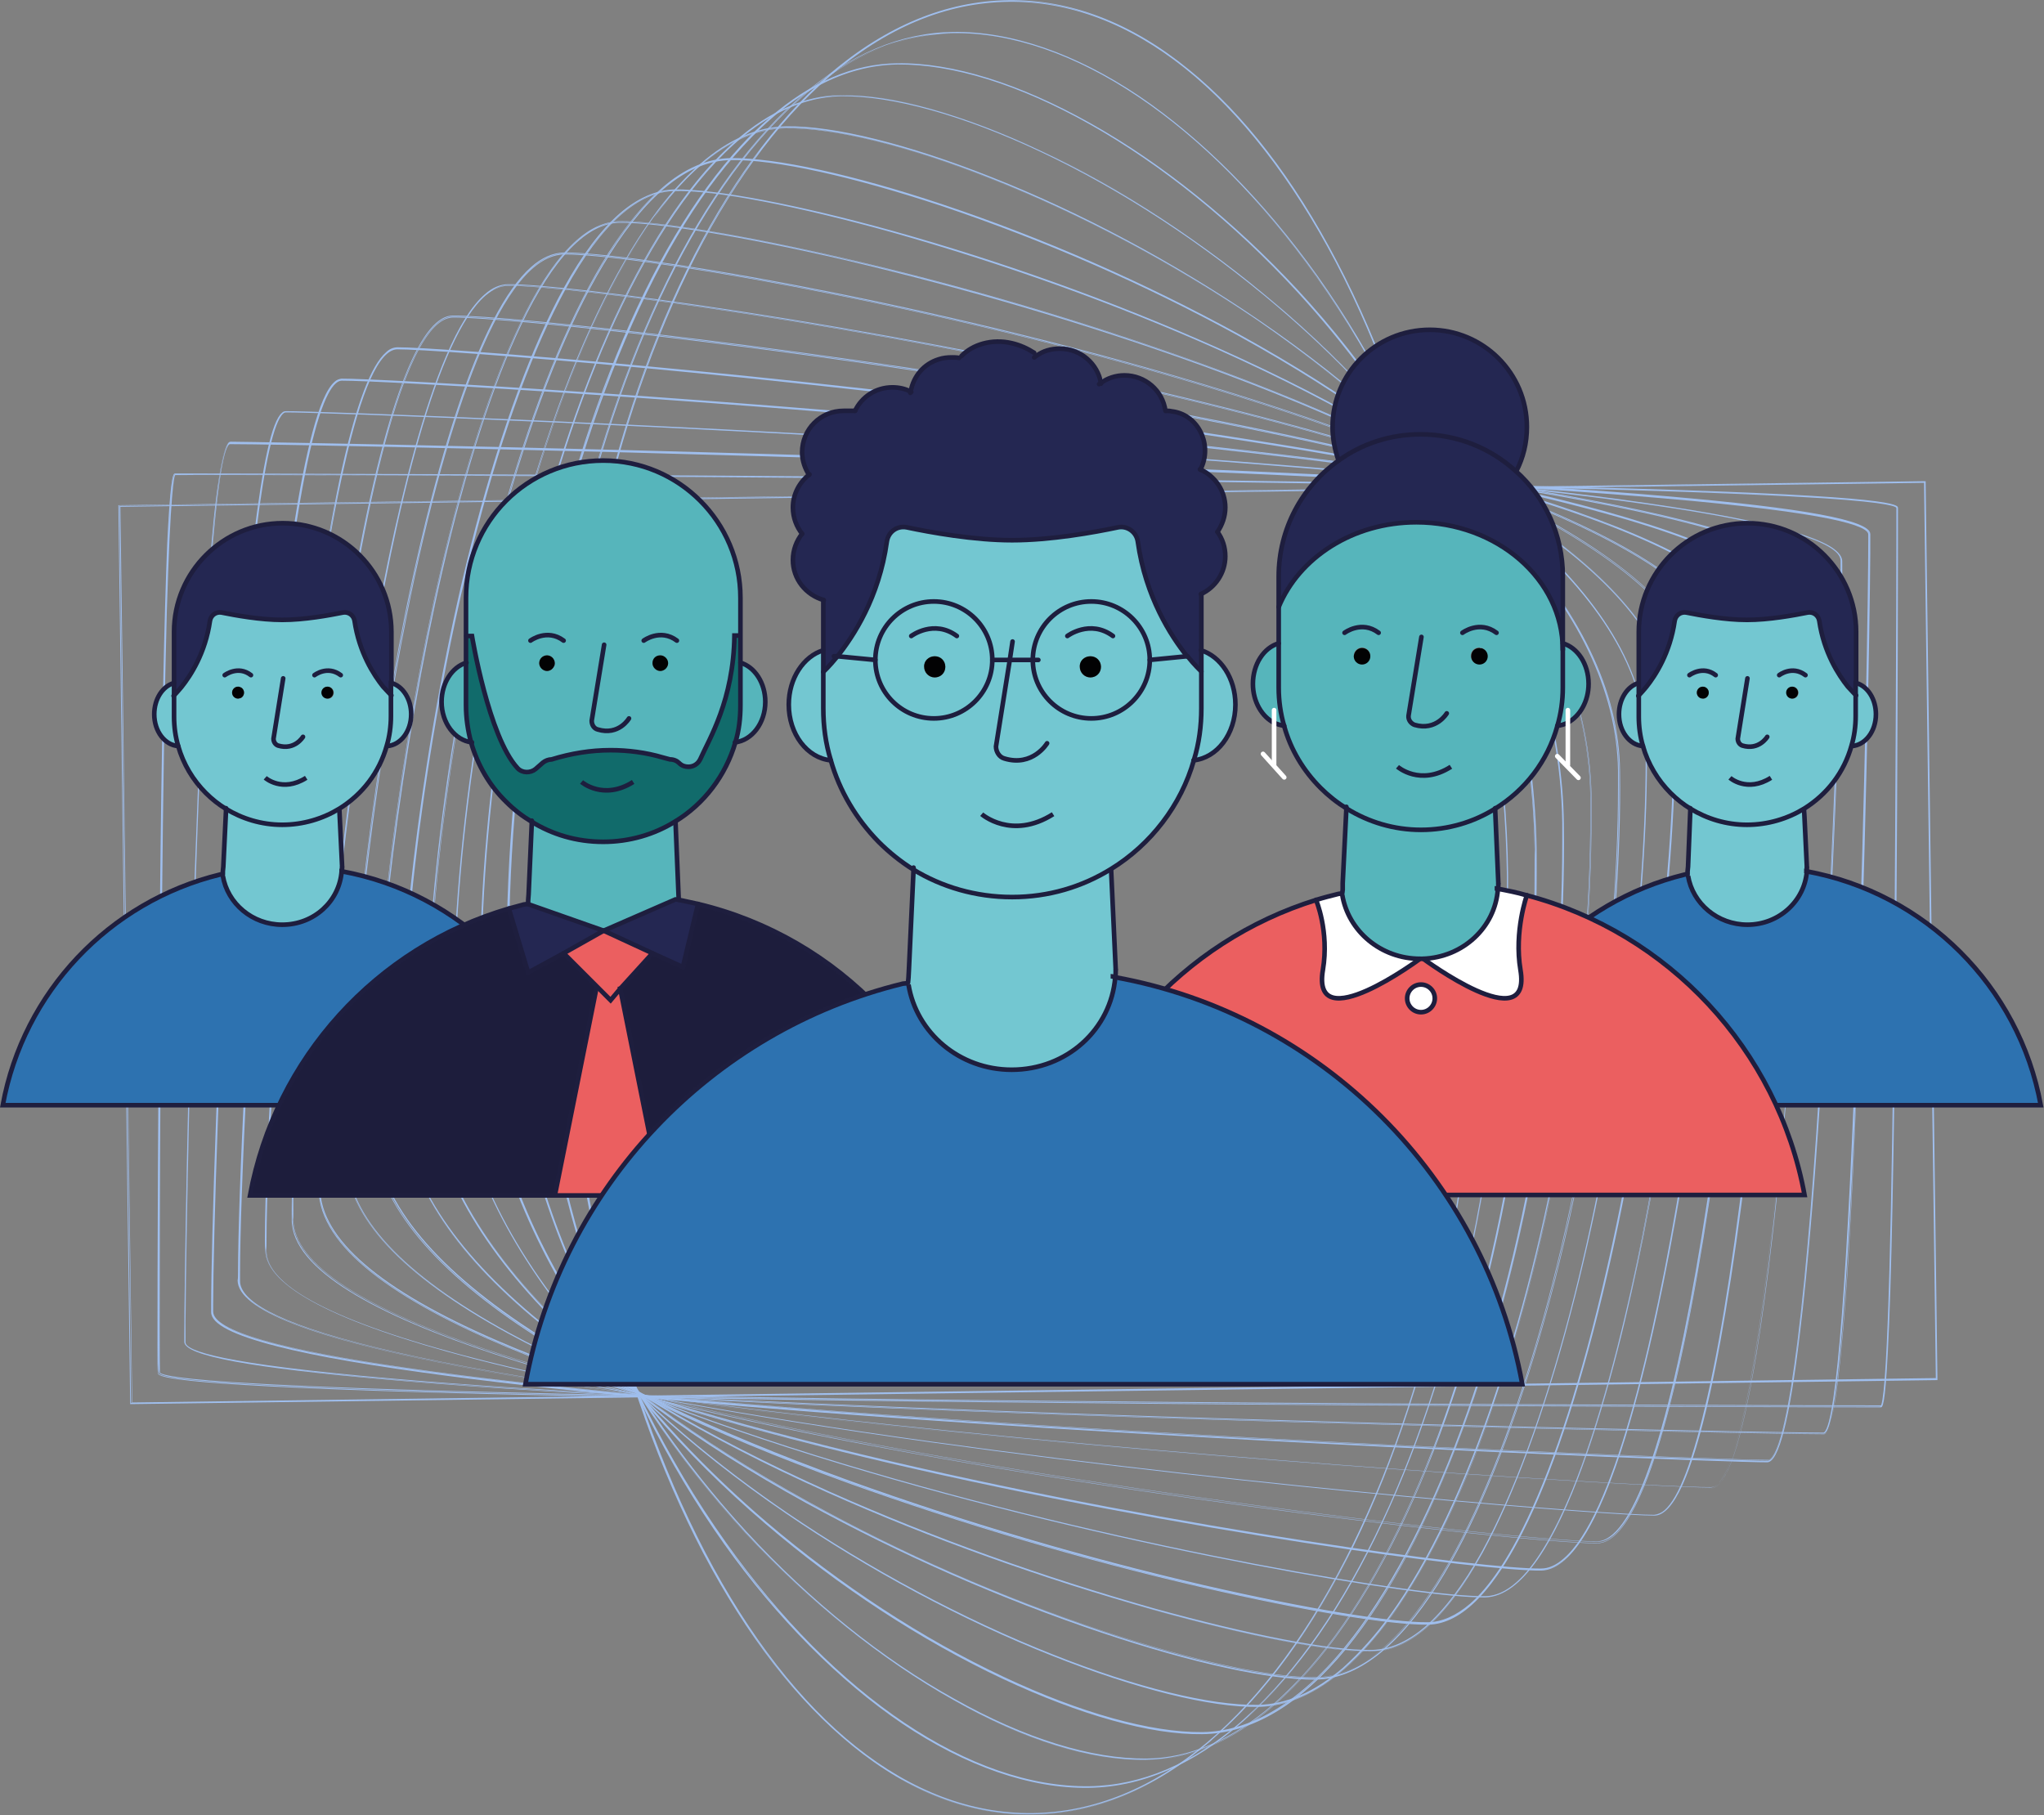 <svg width="518" height="460" viewBox="0 0 518 460" fill="none" xmlns="http://www.w3.org/2000/svg">
<rect x="0" y="0" width="518" height="460" fill="#808080" stroke="none"/>
<path d="M142.003 225.289C142.003 196.515 144.685 168.463 150.048 141.958C155.514 114.525 163.558 89.773 173.974 68.528C184.288 47.489 196.354 30.885 209.864 19.128L210.277 18.715C224.612 6.546 239.773 0.254 255.552 0.048C271.331 -0.158 286.698 5.72 301.239 17.581C315.265 28.925 327.95 45.426 338.882 66.362C349.814 87.298 358.581 111.843 364.769 139.07C371.266 167.328 374.669 197.443 375.082 228.382C375.494 259.425 372.813 289.54 367.141 318.004C361.675 345.437 353.527 370.189 343.214 391.434C332.901 412.473 320.834 429.181 307.221 440.834L306.808 441.247C292.576 453.417 277.416 459.708 261.637 459.914C245.857 460.12 230.491 454.242 215.949 442.381C201.923 430.934 189.238 414.536 178.203 393.6C167.271 372.664 158.505 348.222 152.317 320.892C145.819 292.634 142.416 262.622 142.003 231.476C142.003 229.517 142.003 227.454 142.003 225.289ZM147.573 156.706C143.757 180.735 141.9 205.9 142.313 231.58C142.725 259.116 145.51 285.827 150.563 311.198C145.51 286.033 142.725 259.219 142.313 231.58C141.9 205.797 143.757 180.529 147.573 156.706ZM374.772 228.589L374.772 228.486C373.947 167.122 361.056 109.678 338.573 66.568C315.987 23.562 286.491 0.048 255.552 0.461C239.669 0.667 224.509 7.061 210.174 19.437C196.767 31.091 184.7 47.695 174.387 68.734C153.76 110.915 142.519 166.297 142.519 225.289C142.519 227.351 142.519 229.414 142.519 231.476C143.344 292.84 156.236 350.285 178.718 393.394C201.201 436.4 230.697 459.914 261.74 459.501C292.679 459.089 321.556 434.853 342.905 391.228C363.531 349.047 374.772 293.665 374.772 234.674C374.772 232.714 374.772 230.651 374.772 228.589ZM192.641 38.104C185.938 46.87 179.853 57.08 174.181 68.631C166.961 83.276 160.877 99.571 156.029 117.309C160.877 99.777 166.961 83.379 174.181 68.631C179.853 57.183 186.041 46.973 192.641 38.104ZM201.407 427.943C193.26 418.455 185.525 407.007 178.615 393.6C170.468 378.13 163.661 360.701 158.195 342.034C163.764 361.01 170.571 378.233 178.615 393.6C185.525 406.904 193.157 418.455 201.407 427.943ZM295.464 449.498C284.738 456.098 273.394 459.604 261.74 459.811C249.879 460.017 238.226 456.614 227.087 450.116C238.329 456.82 249.879 460.017 261.637 459.914C273.29 459.708 284.635 456.201 295.464 449.498ZM284.738 7.061C275.25 2.42 265.452 0.048 255.552 0.254C249.88 0.358 244.31 1.183 238.741 2.833C244.207 1.183 249.88 0.358 255.552 0.254C265.452 0.151 275.25 2.42 284.738 7.061ZM374.979 234.674C374.979 232.611 374.979 230.548 374.979 228.486C374.566 197.546 371.06 167.431 364.665 139.173C358.478 111.843 349.711 87.401 338.779 66.465C331.973 53.574 324.547 42.332 316.606 32.947C324.547 42.229 331.973 53.471 338.779 66.465C361.365 109.574 374.154 167.019 375.082 228.382L375.082 228.486C375.391 253.65 373.741 278.298 370.131 301.606C373.329 280.052 374.979 257.672 374.979 234.674ZM360.54 345.128C355.796 361.835 349.918 377.408 343.111 391.434C336.614 404.635 329.497 416.083 321.762 425.674C329.497 416.083 336.717 404.635 343.111 391.434C349.918 377.408 355.796 361.938 360.54 345.128Z" fill="#9FBEED"/>
<path d="M135.194 233.639C135.194 177.948 146.023 122.05 165.102 79.457C174.9 57.49 186.348 40.163 199.136 27.891C200.477 26.653 201.714 25.519 202.849 24.487C215.225 13.762 228.219 8.296 241.523 8.089C256.271 7.883 272.669 13.555 288.758 24.384C304.743 35.213 320.419 50.992 333.93 69.969C348.059 89.873 359.919 113.387 368.066 138.036C377.039 165.056 381.886 193.211 382.195 221.779C382.195 223.738 382.195 225.595 382.195 227.554C382.195 283.246 371.366 339.143 352.287 381.737C342.489 403.704 331.042 421.03 318.253 433.303C304.846 446.194 290.511 452.898 275.866 453.104C261.118 453.31 244.72 447.638 228.632 436.809C212.646 425.98 196.97 410.201 183.46 391.225C169.331 371.32 157.471 347.806 149.323 323.158C140.351 296.137 135.504 267.879 135.194 239.414C135.194 237.455 135.194 235.495 135.194 233.639ZM202.952 24.59C201.817 25.622 200.58 26.756 199.239 27.994C186.451 40.267 175.106 57.593 165.206 79.56C146.126 122.153 135.4 177.948 135.4 233.639C135.4 235.599 135.4 237.455 135.4 239.414C135.607 257.359 137.566 275.098 141.279 292.527C137.669 275.201 135.71 257.359 135.4 239.414C135.4 237.558 135.4 235.599 135.4 233.742C135.4 178.051 146.229 122.153 165.206 79.663C175.003 57.696 186.451 40.37 199.136 28.2C212.543 15.309 226.672 8.708 241.317 8.502C245.855 8.399 250.496 8.914 255.24 9.946C250.496 8.914 245.855 8.399 241.317 8.502C228.219 8.399 215.225 13.865 202.952 24.59ZM381.886 227.554C381.886 225.595 381.886 223.738 381.886 221.779C381.164 166.81 364.044 112.975 333.62 70.175C305.878 31.088 271.432 7.986 241.523 8.399C226.982 8.605 212.853 15.206 199.445 28.097C186.76 40.37 175.313 57.593 165.515 79.56C145.817 123.597 134.988 181.764 135.71 239.311C136.432 294.281 153.552 348.116 183.976 390.915C211.718 430.002 246.164 453.104 276.072 452.691C289.273 452.485 302.165 447.019 314.438 436.397C315.675 435.262 316.913 434.128 318.15 432.993C330.836 420.721 342.283 403.394 352.081 381.53C371.057 339.04 381.886 283.246 381.886 227.554ZM198.414 409.479C193.361 403.807 188.513 397.619 183.769 391.019C180.057 385.862 176.653 380.499 173.353 375.033C176.653 380.602 180.16 385.862 183.769 391.019C188.41 397.619 193.257 403.807 198.414 409.479ZM314.541 436.603C302.268 447.225 289.273 452.795 276.072 452.898C271.328 453.001 266.584 452.485 261.634 451.351C266.584 452.485 271.328 453.001 276.072 452.898C290.717 452.691 304.846 446.091 318.253 433.2C331.042 420.927 342.386 403.601 352.287 381.634C371.985 337.596 382.917 279.327 382.092 221.779C381.886 203.525 379.823 185.373 376.007 167.531C379.823 185.27 381.886 203.421 382.092 221.779C382.814 279.327 371.985 337.596 352.287 381.634C342.489 403.601 331.042 420.927 318.253 433.096C317.016 434.334 315.778 435.468 314.541 436.603ZM344.243 86.263C340.943 80.694 337.436 75.228 333.723 70.072C328.36 62.543 322.688 55.427 316.706 49.033C322.585 55.427 328.257 62.44 333.62 70.072C337.436 75.332 340.943 80.797 344.243 86.263Z" fill="#9FBEED"/>
<path d="M128.388 242.408C128.388 216.316 130.76 190.017 135.298 164.234C140.042 137.523 147.262 111.946 156.131 90.185C165.31 67.599 176.035 49.654 187.792 36.866C190.061 34.391 192.433 32.122 195.012 29.853C205.428 20.777 216.36 16.136 227.395 16.033C241.318 15.827 258.232 21.087 276.28 31.194C294.534 41.404 312.788 56.151 328.98 73.581C346.513 92.557 361.157 114.524 371.367 137.007C382.918 162.584 389.003 188.882 389.416 215.078C389.725 242.82 387.456 270.666 382.506 297.893C377.762 324.604 370.542 350.181 361.673 371.942C352.494 394.528 341.769 412.576 330.011 425.261C317.429 438.874 304.125 445.887 290.512 446.094C276.589 446.3 259.675 441.04 241.627 430.933C223.373 420.723 205.222 406.078 188.927 388.546C171.394 369.57 156.75 347.706 146.54 325.12C134.886 299.543 128.904 273.244 128.492 246.946C128.388 245.502 128.388 243.955 128.388 242.408ZM128.904 226.01C128.698 233.023 128.595 240.036 128.595 247.049C128.698 257.775 129.832 268.603 131.895 279.329C129.935 269.119 128.801 258.29 128.595 247.049C128.595 240.139 128.698 233.126 128.904 226.01ZM388.9 220.75C388.9 218.894 388.9 217.037 388.9 215.181C387.972 148.042 350.741 97.92 328.671 73.89C312.479 56.358 294.328 41.713 276.177 31.503C258.232 21.396 241.421 16.239 227.498 16.343C213.988 16.549 200.787 23.459 188.308 37.072C176.551 49.757 165.928 67.702 156.75 90.288C139.011 133.707 129.007 188.47 129.007 241.377C129.007 243.233 129.007 245.089 129.007 246.946C129.935 314.085 167.166 364.207 189.236 388.237C205.428 405.769 223.579 420.414 241.834 430.521C259.779 440.628 276.589 445.784 290.512 445.681C301.444 445.578 312.17 440.937 322.586 431.965C325.061 429.799 327.433 427.427 329.702 425.055C341.459 412.37 352.082 394.425 361.26 371.839C378.896 328.42 388.9 273.657 388.9 220.75ZM195.218 30.059C192.743 32.225 190.268 34.597 188.102 37.072C176.242 49.757 165.619 67.702 156.337 90.288C152.624 99.364 149.221 109.161 146.127 119.475C149.221 109.368 152.624 99.57 156.337 90.288C165.619 67.599 176.242 49.757 187.999 36.969C200.581 23.355 213.782 16.343 227.395 16.239C241.318 16.033 258.232 21.293 276.177 31.4C294.431 41.61 312.582 56.255 328.774 73.787C339.19 85.132 353.01 102.252 364.767 124.322C355.176 106.377 342.903 89.154 328.774 73.787C312.582 56.255 294.431 41.61 276.177 31.4C258.232 21.293 241.318 16.033 227.395 16.239C216.36 16.343 205.531 20.983 195.218 30.059ZM373.636 335.742C370.13 348.428 366.005 360.597 361.364 371.942C352.082 394.631 341.459 412.576 329.702 425.261C327.433 427.736 325.061 430.005 322.586 432.171C312.17 441.143 301.341 445.784 290.409 445.991C276.486 446.197 259.572 440.937 241.627 430.83C223.373 420.62 205.222 405.975 189.03 388.443C180.573 379.264 169.847 366.269 159.844 349.975C168.197 363.588 177.995 376.686 189.03 388.546C205.222 406.078 223.373 420.723 241.627 430.933C259.572 441.04 276.486 446.3 290.409 446.094C303.919 445.887 317.223 438.874 329.805 425.364C341.562 412.576 352.288 394.631 361.467 372.045C365.901 360.804 370.027 348.531 373.636 335.742ZM389.106 220.75C389.106 244.78 387.043 269.222 383.124 292.84C387.456 267.263 389.416 241.17 389.106 215.181C388.9 203.012 387.559 190.739 384.878 178.569C387.353 190.12 388.9 202.29 389.003 215.181C389.106 217.037 389.106 218.894 389.106 220.75Z" fill="#9FBEED"/>
<path d="M121.582 249.731C121.582 200.022 131.07 144.846 147.261 101.118C155.925 77.81 165.722 59.246 176.551 45.942C179.542 42.23 182.945 38.723 186.452 35.629C195.115 28.101 204.19 24.181 213.163 24.078C226.157 23.872 244.102 28.925 263.698 38.104C284.324 47.902 305.157 61.412 323.823 77.398C344.759 95.239 362.189 115.556 374.461 136.183C388.59 160.109 396.016 184.552 396.325 208.685C397.047 259.632 387.456 317.18 370.645 362.454C361.982 385.762 352.185 404.326 341.356 417.63C329.599 431.965 317.223 439.391 304.641 439.494C291.646 439.7 273.701 434.647 254.106 425.468C233.48 415.774 212.647 402.16 193.98 386.175C173.044 368.333 155.615 348.016 143.342 327.39C129.213 303.463 121.788 279.124 121.478 254.888C121.582 253.135 121.582 251.381 121.582 249.731ZM186.658 35.732C183.048 38.929 179.748 42.333 176.757 46.045C165.928 59.246 156.028 77.81 147.468 101.118C131.276 144.846 121.788 200.022 121.788 249.628C121.788 251.381 121.788 253.031 121.788 254.785C121.994 266.439 123.747 278.196 127.151 289.953C123.954 278.814 121.994 267.16 121.788 254.785C121.788 253.031 121.788 251.381 121.788 249.628C121.788 199.918 131.276 144.846 147.468 101.118C155.925 78.12 166.135 59.04 176.757 46.045C188.514 31.71 200.787 24.388 213.266 24.181C226.261 23.975 244.206 29.029 263.698 38.207C284.324 47.902 305.157 61.515 323.72 77.398C336.715 88.433 354.041 105.346 368.48 126.798C356.826 109.472 341.562 92.455 323.72 77.294C305.053 61.412 284.324 47.799 263.698 38.104C244.206 28.925 226.261 23.975 213.266 24.078C204.293 24.388 195.321 28.204 186.658 35.732ZM395.913 213.635C395.913 211.882 395.913 210.232 395.913 208.478C395.088 147.527 350.328 100.293 323.617 77.604C304.95 61.721 284.221 48.108 263.594 38.414C244.102 29.235 226.261 24.285 213.266 24.388C200.787 24.594 188.617 31.916 176.963 46.149C166.341 59.143 156.131 78.223 147.674 101.118C131.482 144.846 121.994 199.918 121.994 249.628C121.994 251.381 121.994 253.031 121.994 254.785C122.922 315.839 167.682 363.073 194.29 385.762C212.957 401.645 233.686 415.258 254.312 424.952C273.804 434.131 291.646 439.082 304.641 438.978C313.613 438.875 322.483 434.956 331.043 427.531C334.652 424.437 337.953 420.93 340.943 417.218C351.566 404.223 361.776 385.144 370.233 362.248C386.425 318.417 395.913 263.345 395.913 213.635ZM331.249 427.634C322.586 435.163 313.716 438.978 304.744 439.082C291.749 439.288 273.804 434.234 254.312 425.056C233.686 415.361 212.853 401.748 194.29 385.865C178.82 372.665 157.059 351.11 141.486 323.367C142.208 324.605 142.93 325.946 143.755 327.183C155.925 347.81 173.457 368.024 194.29 385.865C212.957 401.748 233.686 415.361 254.416 425.056C273.908 434.234 291.853 439.185 304.847 439.082C317.326 438.875 329.599 431.553 341.356 417.218C352.185 404.017 362.085 385.453 370.645 362.145C386.837 318.417 396.325 263.241 396.325 213.532C396.325 211.779 396.325 210.128 396.325 208.375C396.222 198.887 394.985 189.399 392.716 179.808C394.881 188.883 396.222 198.475 396.325 208.375C396.325 210.128 396.325 211.779 396.325 213.532C396.325 263.241 386.837 318.314 370.645 362.042C362.189 385.04 351.978 404.12 341.356 417.114C338.159 421.033 334.859 424.437 331.249 427.634Z" fill="#9FBEED"/>
<path d="M114.775 257.877C114.775 211.468 123.644 155.983 138.392 111.945C146.23 88.225 155.615 68.63 165.412 55.017C168.919 50.066 172.941 45.529 177.479 41.506C184.595 35.318 191.917 32.121 199.24 32.018C211.306 31.812 230.282 36.556 251.321 44.91C274.114 53.882 298.04 66.774 318.873 81.006C343.521 97.816 363.323 116.071 377.658 135.047C394.365 157.22 403.028 179.703 403.338 201.98C403.338 203.527 403.338 205.074 403.338 206.724C403.338 253.133 394.469 308.618 379.721 352.656C371.883 376.376 362.498 395.971 352.7 409.584C341.768 424.642 330.424 432.377 318.873 432.583C306.806 432.789 287.83 428.045 266.791 419.691C243.999 410.719 220.072 397.827 199.24 383.595C174.591 366.785 154.79 348.53 140.454 329.554C123.747 307.381 115.084 284.898 114.775 262.724C114.775 261.074 114.775 259.424 114.775 257.877ZM173.972 45.116C170.878 48.21 168.094 51.613 165.515 55.223C155.718 68.733 146.436 88.431 138.495 112.049C123.85 156.086 114.981 211.571 114.981 257.98C114.981 259.527 114.981 261.177 114.981 262.724C115.29 284.898 123.953 307.381 140.661 329.451C154.996 348.427 174.797 366.578 199.446 383.492C220.279 397.724 244.308 410.513 266.997 419.485C288.036 427.839 306.909 432.48 318.976 432.377C330.527 432.274 341.768 424.539 352.7 409.481C362.498 395.971 371.779 376.273 379.721 352.656C394.365 308.618 403.235 253.133 403.235 206.724C403.235 205.177 403.235 203.527 403.235 201.98C402.925 179.806 394.262 157.324 377.555 135.253C363.22 116.277 343.418 98.126 318.77 81.212C297.937 66.98 273.907 54.192 251.218 45.219C230.179 36.865 211.203 32.224 199.24 32.328C191.917 32.431 184.698 35.628 177.582 41.816C177.273 42.125 176.963 42.434 176.551 42.744C183.976 36.04 191.505 32.534 199.24 32.431C211.203 32.224 230.179 36.968 251.218 45.322C273.907 54.295 297.937 67.083 318.77 81.315C349.916 102.664 402.41 146.598 403.132 202.083C403.132 203.63 403.132 205.177 403.132 206.827C403.132 253.236 394.262 308.721 379.514 352.759C371.573 376.479 362.291 396.177 352.494 409.584C348.987 414.535 344.965 419.073 340.53 422.992C333.414 429.18 326.195 432.274 318.873 432.377C306.909 432.583 287.933 427.839 266.894 419.485C244.102 410.41 220.072 397.621 199.343 383.492C168.197 362.144 115.703 318.209 114.981 262.724C114.981 261.177 114.981 259.527 114.981 257.877C114.981 211.468 123.85 156.086 138.598 112.152C146.539 88.431 155.821 68.733 165.619 55.326C168.3 51.304 171.188 47.901 173.972 45.116ZM403.028 206.621C403.028 205.074 403.028 203.424 403.028 201.877C402.307 146.495 349.916 102.56 318.77 81.315C297.834 67.083 273.907 54.295 251.115 45.322C230.076 36.968 211.203 32.328 199.137 32.534C187.689 32.74 176.447 40.372 165.619 55.326C155.924 68.733 146.539 88.431 138.701 112.152C124.056 156.086 115.084 211.468 115.084 257.877C115.084 259.527 115.084 261.074 115.084 262.724C115.806 318.106 168.197 362.041 199.343 383.286C220.072 397.415 243.999 410.306 266.791 419.279C287.83 427.633 306.703 432.273 318.77 432.067C325.989 431.964 333.208 428.767 340.324 422.682C344.759 418.66 348.781 414.122 352.288 409.275C361.982 395.868 371.367 376.17 379.205 352.449C394.056 308.412 403.028 253.03 403.028 206.621Z" fill="#9FBEED"/>
<path d="M107.967 265.923C107.967 245.297 109.824 221.886 113.33 197.65C117.146 171.351 122.715 145.362 129.522 122.776C136.741 98.437 145.301 78.12 154.17 64.094C158.605 57.184 163.143 51.615 167.681 47.696C173.456 42.643 179.335 40.167 185.213 40.064C196.558 39.961 216.153 44.19 238.945 51.821C264.831 60.484 290.098 71.623 314.025 84.721C342.077 100.19 364.663 116.795 381.061 134.121C400.347 154.541 410.35 175.064 410.557 195.381C410.866 216.833 409.01 241.997 405.194 268.089C401.378 294.388 395.809 320.274 389.002 342.963C381.783 367.302 373.223 387.619 364.353 401.645C354.35 417.424 343.933 425.572 333.311 425.675C321.966 425.778 302.371 421.55 279.579 413.918C253.693 405.255 228.425 394.116 204.499 381.019C176.344 365.549 153.861 348.945 137.463 331.618C118.177 311.301 108.174 290.675 107.967 270.358C107.967 268.914 107.967 267.367 107.967 265.923ZM305.878 80.492C284.323 69.251 261.84 59.659 238.842 51.925C216.05 44.293 196.558 40.064 185.213 40.167C179.438 40.271 173.559 42.849 167.784 47.799C163.246 51.718 158.708 57.184 154.377 64.094C145.507 78.12 136.947 98.437 129.728 122.673C123.025 145.362 117.352 171.248 113.64 197.547C109.824 223.433 108.07 248.597 108.277 270.255C108.586 290.469 118.487 310.992 137.772 331.412C154.17 348.635 176.653 365.24 204.705 380.709C228.632 393.807 253.899 404.842 279.785 413.608C302.577 421.24 322.172 425.469 333.414 425.262C343.933 425.159 354.247 417.115 364.25 401.336C373.12 387.31 381.68 367.096 388.899 342.757C395.706 320.068 401.275 294.182 404.987 267.883C408.803 241.791 410.557 216.626 410.35 195.175C410.041 174.961 400.14 154.438 380.855 134.018C365.075 117.413 343.624 101.428 317.016 86.474C343.624 101.428 365.179 117.516 380.855 134.121C400.14 154.438 410.041 174.961 410.247 195.175C410.247 196.619 410.247 198.063 410.247 199.506C410.247 242.719 401.894 298.41 388.796 342.654C381.577 367.096 373.017 387.31 364.147 401.233C359.713 408.142 355.278 413.608 350.74 417.527C344.965 422.478 339.189 425.056 333.311 425.056C321.966 425.159 302.474 420.931 279.682 413.402C253.796 404.739 228.529 393.704 204.705 380.503C176.653 365.033 154.067 348.429 137.772 331.206C118.487 310.889 108.586 290.366 108.38 270.152C108.38 268.708 108.38 267.264 108.38 265.82C108.38 222.505 116.733 166.917 129.831 122.673C137.051 98.231 145.611 78.017 154.48 64.094C164.484 48.315 174.797 40.271 185.316 40.167C196.661 40.064 216.153 44.293 238.945 51.821C261.737 59.659 284.323 69.251 305.878 80.492ZM410.041 199.61C410.041 198.166 410.041 196.722 410.041 195.278C409.732 175.064 399.934 154.644 380.648 134.327C364.353 117.104 341.768 100.5 313.716 85.03C289.789 71.932 264.522 60.897 238.739 52.234C215.947 44.705 196.455 40.374 185.213 40.58C174.797 40.683 164.484 48.727 154.583 64.403C145.714 78.326 137.257 98.54 129.934 122.982C116.734 167.226 108.483 222.814 108.483 266.13C108.483 267.574 108.483 269.017 108.483 270.461C108.792 290.675 118.59 311.095 137.876 331.412C154.17 348.635 176.756 365.24 204.808 380.709C228.735 393.807 254.002 404.842 279.785 413.505C302.577 421.034 322.069 425.365 333.311 425.159C339.086 425.056 344.862 422.581 350.534 417.631C355.072 413.712 359.506 408.246 363.941 401.336C372.81 387.413 381.267 367.199 388.589 342.757C401.79 298.41 410.041 242.822 410.041 199.61Z" fill="#9FBEED"/>
<path d="M101.162 273.964C101.162 254.988 102.812 232.505 106.009 208.682C109.515 182.486 114.466 156.497 120.55 133.498C127.151 108.437 134.886 87.501 142.827 73.063C147.468 64.606 152.315 58.212 157.059 54.087C161.597 50.168 166.341 48.105 170.982 48.002C181.398 47.899 202.128 51.818 226.261 58.521C254.313 66.359 282.158 76.363 308.766 88.224C340.325 102.353 365.695 117.41 383.95 132.88C405.814 151.443 417.055 170.11 417.261 188.468C417.468 208.166 415.921 232.196 412.517 257.772C409.011 283.968 404.06 309.957 397.976 332.956C391.375 358.017 383.64 378.953 375.699 393.391C366.52 409.892 357.135 418.349 347.544 418.452C337.128 418.555 316.398 414.636 292.265 407.933C264.213 400.095 236.368 390.091 209.76 378.231C178.201 364.102 152.831 349.044 134.576 333.574C112.712 315.011 101.471 296.344 101.265 277.986C101.162 276.749 101.162 275.408 101.162 273.964ZM157.265 54.293C152.418 58.521 147.674 64.812 143.033 73.269C135.092 87.708 127.357 108.644 120.757 133.705C114.672 156.703 109.619 182.692 106.215 208.888C103.018 232.711 101.368 255.091 101.368 274.067C101.368 275.408 101.368 276.852 101.368 278.193C101.574 296.55 112.816 315.217 134.68 333.678C153.037 349.147 178.304 364.205 209.863 378.334C236.471 390.194 264.316 400.095 292.368 408.036C316.501 414.739 337.231 418.761 347.647 418.555C357.135 418.452 366.52 409.995 375.596 393.597C383.537 379.159 391.272 358.223 397.872 333.162C403.957 310.164 409.011 284.174 412.414 257.979C415.817 232.299 417.468 208.372 417.158 188.674C416.952 170.317 405.71 151.65 383.846 133.189C365.489 117.719 340.222 102.662 308.663 88.533C281.952 76.673 254.21 66.772 226.158 58.831C201.922 52.127 181.295 48.105 170.879 48.311C166.444 48.311 161.803 50.374 157.265 54.293ZM101.368 274.067C101.368 233.846 109 178.051 120.757 133.705C127.357 108.644 135.092 87.811 143.033 73.269C152.212 56.768 161.597 48.414 171.085 48.311C181.501 48.208 202.128 52.127 226.364 58.831C254.416 66.669 282.158 76.673 308.87 88.533C340.428 102.662 365.695 117.719 384.053 133.189C405.917 151.65 417.055 170.317 417.364 188.674C417.88 229.102 410.145 287.165 397.976 333.162C391.375 358.223 383.64 379.056 375.699 393.597C371.058 402.054 366.211 408.448 361.467 412.574C356.929 416.493 352.288 418.555 347.75 418.555C337.334 418.658 316.708 414.739 292.472 408.036C264.42 400.198 236.677 390.194 209.966 378.334C178.408 364.205 153.14 349.147 134.783 333.678C112.919 315.217 101.78 296.55 101.471 278.193C101.368 276.749 101.368 275.408 101.368 274.067ZM417.055 192.593C417.055 191.252 417.055 189.912 417.055 188.571C416.849 170.317 405.607 151.753 383.846 133.292C365.592 117.822 340.222 102.765 308.766 88.636C282.158 76.776 254.313 66.875 226.261 58.934C202.128 52.23 181.501 48.208 171.085 48.414C161.7 48.518 152.315 56.871 143.343 73.269C135.402 87.708 127.667 108.54 121.066 133.602C109.309 177.948 101.677 233.743 101.677 273.964C101.677 275.305 101.677 276.646 101.677 277.986C101.884 296.241 113.125 314.908 134.886 333.265C153.243 348.735 178.511 363.792 209.966 377.921C236.574 389.781 264.42 399.682 292.472 407.623C316.708 414.327 337.334 418.349 347.647 418.143C352.185 418.04 356.723 416.08 361.261 412.161C366.005 408.036 370.852 401.642 375.493 393.288C383.434 378.849 391.169 358.017 397.769 332.956C409.423 288.506 417.055 232.815 417.055 192.593Z" fill="#9FBEED"/>
<path d="M94.352 282.114C94.352 244.884 101.365 189.089 111.679 144.433C117.66 118.65 124.57 97.096 131.686 82.245C136.43 72.241 141.381 65.022 146.228 60.793C149.734 57.699 153.344 56.152 156.954 56.049C166.545 55.946 188.306 59.556 213.882 65.434C244.306 72.447 274.524 81.419 303.917 91.939C338.982 104.624 367.033 118.134 387.35 131.954C411.793 148.558 424.272 165.369 424.581 181.973C424.581 183.211 424.581 184.448 424.581 185.686C424.581 222.917 417.568 278.711 407.255 323.367C401.273 349.15 394.363 370.705 387.247 385.556C378.997 402.779 370.54 411.648 361.877 411.751C352.286 411.854 330.525 408.245 304.948 402.366C274.524 395.353 244.306 386.381 214.914 375.861C179.849 363.176 151.797 349.666 131.48 335.846C107.038 319.242 94.559 302.431 94.249 285.827C94.352 284.59 94.352 283.352 94.352 282.114ZM146.331 60.896C141.484 65.125 136.533 72.344 131.789 82.245C124.673 97.096 117.763 118.65 111.782 144.433C101.469 189.089 94.456 244.884 94.456 282.011C94.456 283.249 94.456 284.59 94.456 285.827C94.662 302.328 107.141 319.036 131.583 335.64C151.9 349.46 179.952 362.867 215.017 375.655C244.409 386.175 274.627 395.147 305.051 402.16C330.628 408.039 352.389 411.648 361.98 411.545C370.437 411.442 378.894 402.676 387.144 385.453C394.26 370.499 401.17 349.047 407.152 323.264C417.465 278.608 424.478 222.813 424.478 185.583C424.478 184.345 424.478 183.005 424.478 181.87C424.272 165.369 411.793 148.662 387.35 132.057C367.033 118.238 338.982 104.83 303.917 92.042C274.524 81.523 244.306 72.653 213.882 65.537C188.306 59.659 166.545 56.049 156.954 56.152C153.447 56.255 149.837 57.905 146.331 60.896ZM94.559 282.114C94.559 244.987 101.572 189.089 111.885 144.433C117.867 118.65 124.776 97.199 131.892 82.245C140.04 65.125 148.497 56.358 157.057 56.255C166.648 56.152 188.409 59.659 213.986 65.64C244.41 72.653 274.627 81.626 304.02 92.145C338.982 104.83 367.137 118.341 387.454 132.16C411.793 148.765 424.272 165.472 424.581 181.973C425.097 219.101 417.981 277.164 407.255 323.367C401.273 349.15 394.363 370.602 387.247 385.556C382.503 395.456 377.656 402.676 372.706 406.904C369.199 409.895 365.59 411.545 362.083 411.545C352.595 411.648 330.731 408.039 305.154 402.16C274.833 395.147 244.513 386.175 215.12 375.655C180.158 362.97 152.003 349.46 131.686 335.64C107.347 319.036 94.868 302.328 94.559 285.827C94.559 284.693 94.559 283.455 94.559 282.114ZM424.169 185.686C424.169 184.448 424.169 183.108 424.169 181.87C423.962 165.472 411.483 148.765 387.144 132.264C366.827 118.444 338.775 105.037 303.814 92.352C274.524 81.832 244.203 72.963 213.882 65.847C188.409 59.968 166.545 56.358 157.057 56.462C148.703 56.565 140.246 65.331 132.099 82.348C124.983 97.199 118.073 118.753 112.194 144.433C101.881 189.089 94.868 244.884 94.868 282.011C94.868 283.249 94.868 284.486 94.868 285.724C95.074 302.122 107.553 318.829 131.892 335.331C152.209 349.15 180.261 362.557 215.223 375.243C244.513 385.762 274.833 394.735 305.154 401.748C330.731 407.626 352.492 411.236 361.98 411.133C365.486 411.029 368.993 409.482 372.499 406.492L372.603 406.595L372.499 406.492C377.347 402.263 382.194 395.147 386.938 385.143C394.054 370.292 400.964 348.738 406.842 323.058C417.156 278.711 424.169 222.917 424.169 185.686Z" fill="#9FBEED"/>
<path d="M87.55 290.157C87.55 255.711 93.841 199.917 102.71 155.261C105.392 142.06 109.723 122.671 115.292 105.448C121.584 86.059 128.081 73.374 134.681 67.599C137.363 65.227 140.147 64.092 142.829 63.989C158.917 63.783 230.491 75.54 298.867 95.547C337.336 106.789 368.172 118.649 390.552 130.819C417.572 145.566 431.392 160.521 431.598 175.165C432.011 208.993 425.617 267.262 416.438 313.568C409.631 347.499 395.399 404.531 376.32 404.84C360.025 405.047 288.451 393.186 220.281 373.179C181.813 361.937 150.976 350.077 128.7 337.908C101.679 323.16 87.859 308.206 87.653 293.561C87.55 292.53 87.55 291.292 87.55 290.157ZM134.888 67.805C128.287 73.58 121.79 86.266 115.499 105.551C109.93 122.774 105.598 142.06 102.917 155.261C93.944 199.814 87.756 255.711 87.756 290.054C87.756 291.292 87.756 292.426 87.756 293.561C87.962 308.206 101.782 323.057 128.7 337.701C150.976 349.871 181.813 361.731 220.281 372.973C288.451 392.877 360.025 404.737 376.32 404.531C384.673 404.428 392.924 393.289 400.865 371.632C407.775 352.759 413.035 329.554 416.335 313.465C425.307 268.706 431.495 212.912 431.495 178.672C431.495 177.434 431.495 176.3 431.495 175.165C431.289 160.521 417.469 145.67 390.552 131.025C368.275 118.855 337.439 106.995 298.971 95.754C230.491 75.849 159.02 63.989 142.932 64.195C140.25 64.298 137.466 65.433 134.888 67.805ZM87.756 290.157C87.756 255.918 94.047 200.02 103.02 155.364C108.279 128.859 114.364 106.789 120.655 91.422C127.875 73.58 135.403 64.401 142.932 64.298C159.124 64.092 230.594 75.952 298.867 95.857C337.336 107.098 368.172 118.958 390.449 131.128C417.366 145.876 431.186 160.727 431.392 175.268C431.392 176.403 431.392 177.537 431.392 178.775C431.392 213.015 425.101 268.809 416.232 313.568C410.972 340.073 404.784 362.144 398.596 377.51C393.852 389.061 389.108 396.899 384.364 401.128C381.682 403.396 379.001 404.634 376.32 404.634C360.128 404.84 288.657 393.083 220.384 373.076C181.916 361.834 151.079 349.974 128.803 337.804C101.885 323.057 88.066 308.206 87.859 293.664C87.756 292.53 87.756 291.292 87.756 290.157ZM431.186 178.775C431.186 177.537 431.186 176.403 431.186 175.268C430.98 160.727 417.263 145.979 390.346 131.231C368.069 119.061 337.233 107.201 298.764 95.96C230.594 76.055 159.124 64.298 142.932 64.505C135.506 64.608 128.081 73.683 120.862 91.422C114.674 106.789 108.486 128.859 103.226 155.364C94.254 200.123 88.066 255.918 88.066 290.157C88.066 291.292 88.066 292.53 88.066 293.664C88.272 308.206 101.988 322.953 128.906 337.701C151.182 349.871 182.019 361.731 220.487 372.973C288.76 392.98 360.231 404.737 376.423 404.531C379.001 404.531 381.682 403.293 384.261 401.024C389.005 396.899 393.749 388.958 398.493 377.51C404.681 362.144 410.869 340.073 416.129 313.568C424.895 268.809 431.186 213.015 431.186 178.775Z" fill="#9FBEED"/>
<path d="M80.743 298.512C80.743 271.285 85.177 217.038 93.841 166.091C98.791 137.007 109.104 86.576 122.821 74.613C124.78 72.859 126.843 72.034 128.802 72.034C142.725 71.828 219.559 81.935 293.917 99.261C359.715 114.628 438.301 139.07 438.611 168.669C439.023 194.658 434.486 250.968 425.513 303.978C422.625 320.686 417.984 344.612 412.003 364.001C405.093 386.484 397.771 397.931 390.551 398.035C376.629 398.241 299.795 388.134 225.437 370.808C159.639 355.441 81.052 330.999 80.743 301.4C80.743 300.472 80.743 299.544 80.743 298.512ZM96.006 155.365C95.284 159.181 94.666 162.791 94.047 166.194C85.384 217.141 80.949 271.389 80.949 298.615C80.949 299.647 80.949 300.575 80.949 301.503C81.155 314.704 97.141 328.111 128.699 341.312C152.626 351.419 185.216 361.216 225.54 370.601C299.898 387.928 376.732 398.035 390.655 397.828C393.955 397.828 397.152 395.353 400.143 391.228C399.008 392.878 397.771 394.219 396.533 395.25C394.574 396.9 392.614 397.828 390.655 397.828C376.732 398.035 299.898 387.928 225.54 370.601C183.565 360.804 149.944 350.491 125.708 339.971C96.213 327.183 81.155 314.188 80.949 301.4C80.537 273.451 85.384 221.06 92.294 176.816C93.531 169.288 94.769 162.172 96.006 155.365ZM438.198 171.866C438.198 170.732 438.198 169.7 438.198 168.669C437.992 155.984 423.038 143.092 393.542 130.304C369.306 119.784 335.788 109.471 293.814 99.674C219.559 82.347 142.725 72.241 128.802 72.447C126.843 72.447 124.987 73.272 123.027 74.922C98.791 95.961 81.155 242.615 81.155 298.1C81.155 299.234 81.155 300.265 81.155 301.297C81.362 313.982 96.316 326.874 125.812 339.662C150.048 350.181 183.565 360.495 225.54 370.292C299.898 387.618 376.629 397.725 390.551 397.519C392.408 397.519 394.367 396.694 396.327 394.941C420.563 374.005 438.198 227.454 438.198 171.866ZM438.508 171.763C438.508 170.732 438.508 169.7 438.508 168.669C438.095 139.276 359.715 114.834 293.917 99.468C219.455 82.141 142.725 72.034 128.802 72.241C127.255 72.241 125.708 72.859 124.265 73.891C125.812 72.859 127.359 72.344 128.802 72.344C142.725 72.138 219.559 82.244 293.917 99.571C335.891 109.368 369.512 119.681 393.748 130.201C423.244 142.989 438.302 155.984 438.508 168.772C438.508 169.803 438.508 170.835 438.508 171.969C438.508 200.64 433.867 250.762 427.163 293.356C425.513 303.566 423.863 313.157 422.11 322.129C423.347 315.735 424.482 309.547 425.41 303.978C433.97 252.928 438.508 198.887 438.508 171.763Z" fill="#9FBEED"/>
<path d="M73.932 306.557C73.932 281.496 78.057 226.32 84.967 176.92C88.989 148.559 93.321 125.767 97.962 109.369C102.087 94.827 106.315 85.545 110.544 81.832C111.988 80.595 113.328 79.976 114.772 79.976C127.87 79.77 211.51 88.742 288.962 102.871C360.329 115.866 445.413 136.699 445.723 161.966C445.723 162.791 445.723 163.719 445.723 164.648C445.723 189.709 441.597 244.781 434.688 294.181C430.665 322.543 426.334 345.335 421.693 361.733C416.227 381.122 410.555 391.022 404.882 391.125C391.785 391.332 308.145 382.359 230.692 368.23C159.325 355.235 74.241 334.403 73.932 309.239C73.932 308.31 73.932 307.485 73.932 306.557ZM445.516 164.648C445.516 163.719 445.516 162.791 445.516 161.966C445.413 150.725 427.984 139.277 393.847 128.036C367.858 119.476 332.587 111.122 288.962 103.078C211.51 88.949 127.87 79.976 114.772 80.182C113.431 80.182 111.988 80.801 110.647 82.039C106.418 85.751 102.19 94.93 98.168 109.472C93.527 125.87 89.195 148.559 85.173 177.023C77.954 228.177 73.829 285.518 74.138 309.239C74.344 320.48 91.671 331.928 125.807 343.169C151.796 351.729 187.068 360.083 230.692 368.127C308.145 382.256 391.785 391.229 404.882 391.022C410.452 390.919 416.021 381.122 421.487 361.836C426.128 345.438 430.459 322.749 434.481 294.284C441.391 244.781 445.516 189.812 445.516 164.648ZM74.138 306.454C74.138 281.29 78.263 226.217 85.173 177.023C93.939 114.835 104.459 80.492 114.772 80.285C127.87 80.079 211.51 89.052 288.962 103.181C360.226 116.175 445.207 136.905 445.516 161.966C445.516 162.791 445.516 163.719 445.516 164.648C445.516 189.709 441.391 244.781 434.481 294.078C426.849 348.326 417.98 381.122 409.008 388.96C407.667 390.094 406.326 390.713 404.986 390.713C391.888 390.919 308.248 381.947 230.796 367.818C159.531 354.823 74.551 334.093 74.241 309.032C74.138 308.31 74.138 307.382 74.138 306.454ZM445.31 164.648C445.31 163.719 445.31 162.791 445.31 161.966C445.104 150.828 427.778 139.38 393.744 128.242C367.755 119.682 332.484 111.328 288.962 103.387C211.51 89.258 127.87 80.285 114.772 80.492C104.562 80.595 94.146 114.938 85.379 177.023C78.16 228.074 74.035 285.415 74.344 309.135C74.551 320.274 91.877 331.721 125.91 342.86C151.9 351.42 187.171 359.773 230.692 367.714C308.145 381.844 391.681 390.816 404.779 390.61C406.12 390.61 407.358 389.991 408.698 388.856C413.133 385.041 417.568 374.934 421.899 358.845C426.231 342.756 430.356 320.892 434.172 294.078C441.185 244.781 445.31 189.812 445.31 164.648Z" fill="#9FBEED"/>
<path d="M67.129 314.393C67.129 291.498 70.636 235.704 76.102 187.747C79.402 158.561 83.011 135.253 86.724 118.443C90.334 102.354 94.047 92.556 97.862 89.256C98.584 88.534 99.616 88.019 100.75 88.019C110.032 87.916 197.591 94.619 284.016 106.583C333.004 113.389 372.091 120.505 400.246 127.828C435.001 136.903 452.637 146.082 452.843 155.261C453.152 176.403 449.543 234.569 443.87 284.382C440.57 313.568 436.961 336.876 433.248 353.687C428.71 373.798 424.069 384.008 419.325 384.111C409.94 384.214 322.175 377.51 236.059 365.547C187.072 358.74 147.985 351.624 119.83 344.302C85.074 335.226 67.439 326.047 67.232 316.869C67.129 316.044 67.129 315.219 67.129 314.393ZM452.533 157.839C452.533 157.014 452.533 156.189 452.533 155.364C452.43 146.288 434.795 137.11 400.142 128.137C371.987 120.815 332.9 113.699 283.913 106.892C197.488 94.825 109.929 88.122 100.647 88.225C99.616 88.328 98.688 88.741 97.966 89.463C94.253 92.763 90.54 102.457 86.93 118.546C83.115 135.356 79.608 158.664 76.308 187.851C70.945 235.807 67.335 291.498 67.335 314.393C67.335 315.322 67.335 316.147 67.335 316.869C67.439 325.944 85.074 335.123 119.726 344.095C147.882 351.418 186.969 358.534 235.956 365.341C322.072 377.304 409.837 384.008 419.222 383.904C423.863 383.801 428.504 373.694 432.938 353.584C436.754 336.773 440.261 313.465 443.561 284.279C449.027 236.529 452.533 180.734 452.533 157.839ZM67.335 314.497C67.335 291.498 70.842 235.601 76.308 187.747C79.608 158.664 83.218 135.356 86.93 118.443C91.365 98.435 96.006 88.225 100.647 88.225C110.032 88.122 197.694 94.825 283.913 106.789C360.643 117.411 452.224 134.531 452.533 155.261C452.843 176.609 449.233 234.776 443.664 284.382C440.364 313.465 436.754 336.876 433.042 353.687C429.432 369.775 425.719 379.47 422.006 382.77C421.284 383.492 420.253 383.904 419.325 384.008C409.94 384.111 322.278 377.407 236.059 365.444C189.031 358.946 151.079 352.037 123.13 345.024C86.312 335.742 67.542 326.357 67.439 316.972C67.335 316.147 67.335 315.322 67.335 314.497ZM452.327 157.736C452.327 156.911 452.327 156.086 452.327 155.364C452.224 146.082 433.557 136.697 396.842 127.518C368.893 120.505 330.941 113.595 283.913 107.098C197.694 95.135 110.032 88.431 100.647 88.534C96.109 88.638 91.571 98.745 87.137 118.649C83.321 135.459 79.814 158.767 76.514 187.954C71.151 235.807 67.542 291.704 67.542 314.703C67.542 315.528 67.542 316.353 67.542 317.075C67.645 326.357 86.312 335.742 123.027 344.921C150.975 351.934 188.928 358.843 235.956 365.341C322.175 377.304 409.837 384.008 419.222 383.904C420.15 383.801 421.078 383.389 421.8 382.77C425.513 379.573 429.123 369.879 432.732 353.79C436.548 336.979 440.055 313.672 443.355 284.485C448.821 236.632 452.327 180.631 452.327 157.736Z" fill="#9FBEED"/>
<path d="M60.32 322.438C60.32 303.771 62.795 249.008 67.127 198.577C70.737 155.983 76.822 103.695 84.763 96.785C85.278 96.27 85.897 96.064 86.516 95.96C95.385 95.857 188.204 101.117 278.96 110.193C331.454 115.452 373.326 121.022 403.441 126.797C440.774 133.913 459.751 141.235 459.854 148.661C460.06 165.059 457.482 222.194 453.047 274.688C450.572 303.256 447.89 326.461 445.106 343.374C441.393 365.754 437.577 377.201 433.555 377.201C424.583 377.305 331.661 372.045 241.111 362.969C188.617 357.709 146.745 352.14 116.63 346.365C79.297 339.249 60.32 331.927 60.217 324.501C60.32 323.985 60.32 323.263 60.32 322.438ZM459.647 150.827C459.647 150.002 459.647 149.383 459.647 148.661C459.544 141.442 440.671 134.119 403.441 127.003C373.326 121.228 331.454 115.659 278.96 110.399C188.307 101.323 95.488 96.064 86.619 96.27C86 96.27 85.381 96.579 84.969 96.992C80.637 100.808 74.037 121.434 67.436 198.68C62.899 251.277 60.423 308.412 60.63 324.707C60.733 331.926 79.606 339.249 116.837 346.365C146.848 352.14 188.72 357.709 241.317 362.969C331.764 372.045 424.789 377.305 433.658 377.201C440.465 377.098 447.168 341.724 452.841 274.791C457.069 224.36 459.647 169.597 459.647 150.827ZM60.527 322.438C60.527 303.668 63.002 249.008 67.333 198.577C70.633 160.418 77.44 96.373 86.516 96.167C95.488 96.064 188.41 101.323 278.857 110.399C361.156 118.65 459.235 132.057 459.441 148.558C459.441 149.177 459.441 149.899 459.441 150.724C459.441 169.39 456.966 224.05 452.634 274.585C450.056 304.7 447.272 328.833 444.281 346.159C441.29 363.485 438.196 373.592 435.102 376.273C434.69 376.686 434.071 376.995 433.452 376.995C424.686 377.098 332.176 371.942 241.111 362.763C158.811 354.512 60.733 341.105 60.527 324.604C60.527 323.985 60.527 323.263 60.527 322.438ZM459.338 150.827C459.338 150.105 459.338 149.383 459.338 148.661C459.235 139.585 427.78 125.662 278.857 110.708C188.513 101.633 95.488 96.373 86.619 96.476C82.803 96.476 75.275 109.883 67.643 198.68C63.311 249.111 60.836 303.771 60.836 322.541C60.836 323.367 60.836 324.088 60.836 324.707C60.939 333.783 92.394 347.706 241.317 362.66C332.383 371.839 424.892 377.098 433.658 376.892C434.277 376.892 434.793 376.583 435.205 376.17C441.29 370.91 447.478 334.814 452.634 274.688C456.863 224.154 459.338 169.494 459.338 150.827Z" fill="#9FBEED"/>
<path d="M53.511 330.584C53.511 315.217 55.265 260.557 58.255 209.507C60.112 178.877 62.071 154.331 64.237 136.696C66.609 117.307 68.878 106.788 71.456 104.622C71.766 104.312 72.075 104.209 72.488 104.209C78.469 104.106 176.342 107.613 274.008 114.11C330.008 117.823 374.664 121.845 406.635 126.073C425.509 128.548 440.153 131.024 450.157 133.602C461.399 136.49 466.864 139.274 466.864 142.265C467.071 154.331 465.318 211.57 462.12 265.198C460.264 295.829 458.305 320.374 456.139 338.01C453.56 359.873 450.776 370.496 447.888 370.599C441.7 370.702 342.9 367.093 246.368 360.699C190.368 356.986 145.711 352.964 113.741 348.735C94.867 346.26 80.223 343.785 70.219 341.207C58.977 338.319 53.511 335.534 53.511 332.543C53.511 331.822 53.511 331.203 53.511 330.584ZM466.658 144.018C466.658 143.296 466.658 142.574 466.658 142.059C466.658 139.171 461.192 136.386 450.157 133.602C440.153 131.024 425.509 128.548 406.635 126.073C374.561 121.948 330.008 117.926 274.008 114.11C176.342 107.613 78.469 104.106 72.591 104.209C72.281 104.209 71.972 104.415 71.663 104.622C69.188 106.788 66.816 117.204 64.547 136.593C62.381 154.228 60.421 178.774 58.565 209.404C55.471 260.454 53.821 315.217 53.821 330.481C53.821 331.203 53.821 331.822 53.821 332.337C53.821 335.225 59.287 338.009 70.322 340.794C80.326 343.372 94.971 345.848 113.844 348.323C145.815 352.448 190.471 356.47 246.471 360.286C343.003 366.783 441.7 370.29 447.888 370.187C450.673 370.187 453.354 359.255 455.932 337.803C458.098 320.065 460.058 295.622 461.914 264.992C465.008 213.839 466.658 159.385 466.658 144.018ZM53.718 330.481C53.718 315.011 55.471 260.351 58.462 209.404C60.628 172.586 65.269 110.088 71.559 104.622C71.766 104.415 72.075 104.209 72.488 104.209C78.469 104.106 176.651 107.613 274.008 114.11C336.609 118.338 384.875 122.773 417.464 127.517C450.054 132.261 466.658 137.108 466.658 141.956C466.658 142.471 466.658 143.09 466.658 143.812C466.658 159.282 464.905 214.045 461.914 264.889C459.748 301.707 455.107 364.205 448.816 369.671C448.61 369.877 448.301 370.084 447.888 370.084C441.803 370.187 343.622 366.68 246.368 360.183C183.767 355.954 135.501 351.52 102.912 346.776C70.322 342.032 53.718 337.184 53.718 332.337C53.718 331.822 53.718 331.203 53.718 330.481ZM466.452 143.915C466.452 143.193 466.452 142.574 466.452 142.059C466.349 137.315 449.848 132.467 417.361 127.826C384.875 123.186 336.609 118.648 273.905 114.419C176.548 107.922 78.469 104.415 72.488 104.519C72.178 104.519 71.972 104.622 71.766 104.828C67.125 108.85 62.484 145.978 58.771 209.507C55.677 260.454 54.027 315.114 54.027 330.584C54.027 331.306 54.027 331.925 54.027 332.44C54.13 337.184 70.631 342.032 103.118 346.673C135.708 351.417 183.87 355.851 246.575 360.08C343.725 366.577 442.01 370.084 447.991 369.98C448.301 369.98 448.507 369.877 448.713 369.671C453.354 365.649 457.995 328.521 461.708 264.992C464.699 214.148 466.452 159.385 466.452 143.915Z" fill="#9FBEED"/>
<path d="M46.706 338.526C46.706 326.666 47.531 273.553 49.387 220.234C50.522 188.675 51.656 163.511 52.997 145.566C53.719 135.15 54.544 127.003 55.472 121.33C56.297 115.967 57.122 112.977 57.947 112.152C58.05 112.048 58.257 111.945 58.463 111.945C62.382 111.945 167.164 113.699 269.058 117.514C336.61 119.99 388.279 122.774 422.416 125.765C457.068 128.756 473.982 131.85 473.982 135.356C474.085 142.782 473.26 198.782 471.3 255.196C470.166 286.754 469.031 311.918 467.691 329.863C466.866 340.486 466.041 348.736 465.215 354.099C463.978 362.35 462.947 363.484 462.225 363.484C458.409 363.587 354.555 361.731 251.629 357.915C184.078 355.44 132.408 352.655 98.272 349.665C63.62 346.674 46.706 343.58 46.706 340.073C46.706 339.764 46.706 339.248 46.706 338.526ZM460.368 130.509C451.808 128.962 439.02 127.518 422.313 125.971C388.176 122.98 336.61 120.299 268.955 117.721C167.061 113.905 62.382 112.048 58.36 112.152C58.257 112.152 58.05 112.255 57.947 112.358C57.122 113.08 56.297 116.071 55.575 121.33C54.75 127.003 53.925 135.15 53.203 145.566C51.862 163.511 50.728 188.572 49.593 220.131C47.634 276.441 46.809 332.442 46.912 339.97C46.912 340.073 46.912 340.28 47.015 340.383C46.912 340.28 46.912 340.073 46.912 339.97C46.912 339.661 46.912 339.145 46.912 338.629C46.912 327.079 47.737 273.244 49.593 220.131C51.862 153.301 54.853 115.039 58.05 112.255C58.154 112.152 58.257 112.048 58.463 112.048C62.485 112.048 167.37 113.802 269.058 117.618C335.579 120.093 386.938 122.877 421.487 125.765C438.711 127.518 451.705 128.962 460.368 130.509ZM473.466 137.11C473.466 136.388 473.466 135.872 473.466 135.459C473.466 133.294 464.39 129.993 421.384 126.281C386.835 123.29 335.475 120.608 268.955 118.133C167.37 114.317 62.382 112.461 58.36 112.564C58.257 112.564 58.154 112.564 58.05 112.667C54.956 115.349 51.965 153.611 49.697 220.337C47.737 276.028 46.912 332.441 47.015 340.176C47.015 342.342 56.091 345.642 99.097 349.355C133.646 352.346 184.903 355.027 251.526 357.503C354.658 361.318 458.306 363.175 462.121 363.072C462.225 363.072 462.328 362.969 462.328 362.969C465.422 360.287 468.309 322.025 470.681 255.299C472.641 201.98 473.466 149.073 473.466 137.11ZM462.637 363.072C462.534 363.175 462.431 363.278 462.225 363.278C458.409 363.381 354.761 361.525 251.629 357.709C185.006 355.234 133.749 352.449 99.2 349.561C87.133 348.53 77.13 347.499 69.292 346.467C77.027 347.499 86.721 348.53 98.375 349.561C132.512 352.552 184.078 355.234 251.732 357.812C354.658 361.628 458.512 363.484 462.328 363.381C463.359 363.381 464.287 360.39 465.112 354.202C465.937 348.736 466.762 340.589 467.587 329.966C468.928 312.021 470.063 286.96 471.197 255.402C473.157 198.989 473.982 142.988 473.879 135.563C473.879 135.15 473.569 134.634 472.847 134.222C473.466 134.634 473.879 135.15 473.879 135.563C473.982 143.091 473.157 199.092 471.197 255.402C468.722 322.025 465.731 360.39 462.637 363.072Z" fill="#9FBEED"/>
<path d="M39.903 341.105C39.903 323.882 40.006 277.06 40.521 231.063C40.934 187.026 41.656 155.571 42.378 137.626C43.1 122.672 43.718 120.403 44.131 120.093C44.234 119.99 44.337 119.99 44.337 119.99C46.4 119.99 154.07 120.093 264.008 121.228C327.228 121.847 377.35 122.775 413.137 123.806C480.998 125.766 480.998 127.931 480.998 128.756C480.998 132.16 480.998 188.986 480.482 245.502C479.967 292.839 479.348 325.532 478.42 342.652C477.698 356.678 477.079 356.678 476.563 356.678C474.501 356.678 366.728 356.575 256.892 355.441C193.982 354.822 143.86 353.894 107.866 352.862C40.006 350.903 40.006 348.737 40.006 347.912C39.903 347.293 39.903 344.921 39.903 341.105ZM44.234 120.3C42.584 121.743 41.45 160.005 40.728 231.167C40.109 287.167 40.109 344.405 40.109 347.912C40.109 348.221 40.109 348.84 48.462 349.768C58.879 350.8 78.886 351.831 107.763 352.656C143.756 353.687 193.982 354.512 256.789 355.234C366.625 356.369 474.398 356.575 476.46 356.472C478.11 356.472 479.348 319.138 480.173 245.605C480.792 189.089 480.792 132.263 480.689 128.86C480.689 128.55 480.689 127.931 472.335 127.003C461.919 125.972 441.911 124.941 413.034 124.116C377.35 123.084 327.125 122.259 264.008 121.537C154.07 120.403 46.4 120.196 44.337 120.3C44.234 120.196 44.234 120.196 44.234 120.3ZM40.109 339.971C40.109 322.129 40.212 277.163 40.728 231.476C41.037 199.608 41.45 173.825 41.965 155.158C42.584 132.263 43.409 120.506 44.337 120.3C47.122 120.3 155.513 120.403 264.008 121.537C326.506 122.156 376.628 123.084 413.137 124.116C434.382 124.734 450.884 125.456 462.228 126.178C474.604 127.003 480.792 127.828 480.792 128.86C480.792 132.263 480.792 188.573 480.276 245.296C479.967 277.37 479.554 303.05 479.039 321.613C478.42 343.58 477.595 355.647 476.77 356.369L476.666 356.369C474.604 356.369 367.243 356.266 256.995 355.131C194.807 354.512 144.685 353.584 107.97 352.553C86.621 351.934 70.12 351.212 58.879 350.49C46.503 349.665 40.315 348.84 40.315 347.809C40.109 347.19 40.109 344.405 40.109 339.971ZM480.586 136.285C480.586 132.057 480.586 129.375 480.586 128.756C480.586 128.447 479.245 127.416 462.228 126.281C450.884 125.559 434.382 124.837 413.137 124.219C376.628 123.187 326.506 122.259 264.111 121.64C155.513 120.506 47.122 120.3 44.44 120.403C44.131 120.506 43.203 124.219 42.275 155.055C41.759 173.825 41.346 199.505 41.037 231.373C40.418 288.508 40.418 344.509 40.521 347.809C40.521 348.118 41.862 349.15 58.879 350.284C70.12 351.006 86.621 351.728 107.97 352.347C144.685 353.378 194.807 354.306 256.995 354.925C367.037 356.059 474.088 356.163 476.666 356.163C477.079 355.853 478.007 351.831 478.832 321.51C479.348 302.946 479.76 277.267 480.07 245.192C480.379 199.505 480.586 154.024 480.586 136.285Z" fill="#9FBEED"/>
<path d="M30 128.036L30.206 128.036L488.009 121.951L488.009 122.157L491 349.77L490.794 349.77L32.991 355.855L32.991 355.648L30 128.036ZM487.803 122.054L30.206 128.139L33.197 355.545L490.794 349.46L487.803 122.054ZM30.309 128.242L30.413 128.242L487.803 122.054L487.803 122.157L490.897 349.46L490.794 349.46L33.403 355.648L33.403 355.545L30.309 128.242ZM487.597 122.364L30.516 128.448L33.507 355.442L490.587 349.254L487.597 122.364Z" fill="#9FBEED"/>
<g clip-path="url(#clip0_2384_18945)">
<path d="M146.099 280.095H0.699C5.95 251.389 27.655 228.517 55.778 221.632L56.595 221.749C57.762 228.751 64.064 234.118 71.648 234.118C79.7 234.118 86.118 228.167 86.702 220.582C116.809 226.3 140.614 249.989 146.099 280.095Z" fill="#2D72B0"/>
<path d="M99.187 176.239V173.205C102.104 174.022 104.205 177.289 104.205 181.14C104.205 185.458 101.521 188.959 98.137 189.192C98.837 186.858 99.187 184.291 99.187 181.724V176.239Z" fill="#73C7D1"/>
<path d="M57.296 205.061C57.296 205.061 57.179 205.061 57.296 205.061C55.429 203.894 53.795 202.61 52.278 201.093C49.011 197.826 46.56 193.742 45.277 189.191C44.577 186.857 44.227 184.29 44.227 181.722V176.354C44.227 176.354 45.043 175.654 46.21 174.137C48.544 171.22 52.278 165.502 53.445 157.333C53.679 155.933 54.962 155 56.363 155.233C59.863 155.933 66.165 157.1 71.766 157.1C77.367 157.1 83.669 155.933 87.17 155.233C88.57 155 89.853 155.933 90.087 157.333C91.254 165.502 94.871 171.103 97.322 174.021C98.372 175.304 99.189 176.121 99.306 176.238V181.606C99.306 184.173 98.956 186.74 98.255 189.074C96.388 195.842 91.954 201.443 86.236 205.061C82.035 207.628 77.134 209.145 71.766 209.145C66.398 209.145 61.38 207.628 57.296 205.061ZM84.602 175.538C84.602 174.721 83.902 174.021 83.085 174.021C82.269 174.021 81.568 174.721 81.568 175.538C81.568 176.354 82.269 177.055 83.085 177.055C83.902 177.171 84.602 176.471 84.602 175.538ZM61.847 175.538C61.847 174.721 61.147 174.021 60.33 174.021C59.513 174.021 58.813 174.721 58.813 175.538C58.813 176.354 59.513 177.055 60.33 177.055C61.147 177.171 61.847 176.471 61.847 175.538Z" fill="#73C7D1"/>
<path d="M99.188 173.088V176.122C98.955 176.005 98.255 175.189 97.205 173.905C94.871 170.988 91.137 165.27 89.97 157.218C89.736 155.818 88.453 154.884 87.052 155.117C83.552 155.818 77.25 156.985 71.649 156.985C66.048 156.985 59.746 155.818 56.245 155.117C54.845 154.884 53.562 155.818 53.328 157.218C52.161 165.386 48.427 171.104 46.093 174.022C44.926 175.422 44.109 176.239 44.109 176.239V173.088V160.135C44.109 144.965 56.479 132.596 71.649 132.596C86.819 132.596 99.188 144.965 99.188 160.135V173.088Z" fill="#242752"/>
<path d="M86.701 220.817C86.118 228.402 79.699 234.353 71.648 234.353C64.062 234.353 57.761 228.985 56.594 221.983L55.777 221.867L56.477 221.75V220.933V219.65L57.178 205.18C61.379 207.747 66.28 209.264 71.531 209.264C76.782 209.264 81.8 207.747 86.001 205.18L86.701 219.766C86.701 220 86.701 220.466 86.701 220.817Z" fill="#73C7D1"/>
<path d="M82.968 177.055C83.806 177.055 84.485 176.376 84.485 175.538C84.485 174.701 83.806 174.021 82.968 174.021C82.13 174.021 81.451 174.701 81.451 175.538C81.451 176.376 82.13 177.055 82.968 177.055Z" fill="#020203"/>
<path d="M60.331 177.055C61.169 177.055 61.849 176.376 61.849 175.538C61.849 174.701 61.169 174.021 60.331 174.021C59.494 174.021 58.815 174.701 58.815 175.538C58.815 176.376 59.494 177.055 60.331 177.055Z" fill="#020203"/>
<path d="M44.11 181.606C44.11 184.174 44.46 186.741 45.16 189.075C41.776 188.725 39.092 185.224 39.092 181.023C39.092 177.172 41.192 174.021 44.11 173.088V176.239V181.606V181.606Z" fill="#73C7D1"/>
<path d="M57.295 204.83V205.063L56.595 219.65L56.478 220.817V221.634" stroke="#1E1E3E" stroke-width="1.167" stroke-miterlimit="10" stroke-linecap="round"/>
<path d="M86.702 219.647L86.002 205.061" stroke="#1E1E3E" stroke-width="1.167" stroke-miterlimit="10" stroke-linecap="round"/>
<path d="M44.11 173.088C41.192 173.905 39.092 177.172 39.092 181.023C39.092 185.341 41.776 188.841 45.16 189.075" stroke="#1E1E3E" stroke-width="1.167" stroke-miterlimit="10" stroke-linecap="round"/>
<path d="M99.187 173.088C102.104 173.905 104.205 177.172 104.205 181.023C104.205 185.341 101.521 188.841 98.137 189.075" stroke="#1E1E3E" stroke-width="1.167" stroke-miterlimit="10" stroke-linecap="round"/>
<path d="M99.188 173.088V160.135C99.188 144.965 86.819 132.596 71.649 132.596C56.479 132.596 44.109 144.965 44.109 160.135V173.088V176.239V181.607C44.109 184.174 44.459 186.741 45.16 189.075C46.443 193.626 48.894 197.71 52.161 200.978C53.678 202.495 55.429 203.895 57.179 204.945C61.38 207.513 66.281 209.03 71.532 209.03C76.783 209.03 81.801 207.513 86.002 204.945C91.837 201.328 96.154 195.727 98.022 188.958C98.722 186.625 99.072 184.057 99.072 181.49V176.122V173.088H99.188Z" stroke="#1E1E3E" stroke-width="1.167" stroke-miterlimit="10" stroke-linecap="round"/>
<path d="M76.785 186.742C76.785 186.742 74.684 190.243 70.483 188.959C69.783 188.726 69.316 188.026 69.316 187.209L71.767 171.922" stroke="#1E1E3E" stroke-width="1.167" stroke-miterlimit="10" stroke-linecap="round"/>
<path d="M56.945 171.104C56.945 171.104 60.329 168.537 63.597 171.104" stroke="#1E1E3E" stroke-width="1.167" stroke-miterlimit="10" stroke-linecap="round"/>
<path d="M79.699 171.104C79.699 171.104 82.967 168.537 86.351 171.104" stroke="#1E1E3E" stroke-width="1.167" stroke-miterlimit="10" stroke-linecap="round"/>
<path d="M99.188 176.238C98.955 176.004 98.254 175.304 97.088 174.021C94.754 171.103 91.019 165.385 89.853 157.333C89.619 155.933 88.335 155 86.935 155.233C83.434 155.933 77.133 157.1 71.532 157.1C65.93 157.1 59.629 155.933 56.128 155.233C54.728 155 53.444 155.933 53.211 157.333C52.044 165.502 48.31 171.22 45.976 174.137C44.809 175.538 43.992 176.354 43.992 176.354" stroke="#1E1E3E" stroke-width="1.167" stroke-miterlimit="10" stroke-linecap="round"/>
<path d="M67.215 197.127C67.215 197.127 71.532 200.978 77.6 197.127" stroke="#1E1E3E" stroke-width="1.167" stroke-miterlimit="10"/>
<path d="M86.702 219.648C86.702 219.999 86.702 220.465 86.585 220.815C86.002 228.4 79.584 234.352 71.532 234.352C63.947 234.352 57.645 228.984 56.478 221.982" stroke="#1E1E3E" stroke-width="1.167" stroke-miterlimit="10"/>
<path d="M86.002 220.699C86.235 220.699 86.469 220.816 86.585 220.816C116.692 226.3 140.497 249.989 145.982 280.096H0.699C5.95 251.389 27.655 228.518 55.778 221.633L56.478 221.516" stroke="#1E1E3E" stroke-width="1.167" stroke-miterlimit="10"/>
<path d="M517.298 280.095H371.898C377.15 251.389 398.854 228.517 426.977 221.632L427.794 221.749C428.961 228.751 435.263 234.118 442.848 234.118C450.9 234.118 457.318 228.167 457.901 220.582C488.008 226.3 511.697 249.989 517.298 280.095Z" fill="#2D72B0"/>
<path d="M470.386 176.239V173.205C473.303 174.022 475.404 177.289 475.404 181.14C475.404 185.458 472.72 188.959 469.336 189.192C470.036 186.858 470.386 184.291 470.386 181.724V176.239Z" fill="#73C7D1"/>
<path d="M428.378 205.061C426.511 203.894 424.877 202.61 423.36 201.093C420.093 197.826 417.642 193.742 416.359 189.191C415.659 186.857 415.309 184.29 415.309 181.722V176.354C415.309 176.354 416.125 175.654 417.292 174.137C419.626 171.22 423.36 165.502 424.527 157.333C424.761 155.933 426.044 155 427.445 155.233C430.945 155.933 437.247 157.1 442.848 157.1C448.449 157.1 454.751 155.933 458.252 155.233C459.652 155 460.936 155.933 461.169 157.333C462.336 165.502 466.07 171.103 468.404 174.021C469.454 175.304 470.271 176.121 470.388 176.238V181.606C470.388 184.173 470.038 186.74 469.337 189.074C467.47 195.842 463.036 201.443 457.318 205.061C453.117 207.628 448.216 209.145 442.848 209.145C437.48 209.145 432.579 207.628 428.378 205.061ZM455.801 175.538C455.801 174.721 455.101 174.021 454.284 174.021C453.467 174.021 452.767 174.721 452.767 175.538C452.767 176.354 453.467 177.055 454.284 177.055C455.101 177.055 455.801 176.471 455.801 175.538ZM433.046 175.538C433.046 174.721 432.346 174.021 431.529 174.021C430.712 174.021 430.012 174.721 430.012 175.538C430.012 176.354 430.712 177.055 431.529 177.055C432.346 177.171 433.046 176.471 433.046 175.538Z" fill="#73C7D1"/>
<path d="M470.388 173.088V176.122C470.271 176.005 469.454 175.189 468.404 173.905C466.07 170.988 462.336 165.27 461.169 157.218C460.936 155.818 459.652 154.884 458.252 155.117C454.751 155.818 448.449 156.985 442.848 156.985C437.247 156.985 430.945 155.818 427.445 155.117C426.044 154.884 424.761 155.818 424.527 157.218C423.36 165.386 419.626 171.104 417.292 174.022C416.125 175.422 415.309 176.239 415.309 176.239V173.088V160.135C415.309 144.965 427.678 132.596 442.848 132.596C458.018 132.596 470.388 144.965 470.388 160.135V173.088V173.088Z" fill="#242752"/>
<path d="M457.785 220.817C457.201 228.402 450.667 234.353 442.732 234.353C435.147 234.353 428.845 228.985 427.678 221.983L426.861 221.867L427.561 221.75V220.933V219.65L428.262 205.18C432.463 207.747 437.364 209.264 442.615 209.264C447.866 209.264 452.884 207.747 457.085 205.18L457.785 219.766C457.902 220 457.902 220.466 457.785 220.817Z" fill="#73C7D1"/>
<path d="M454.167 177.055C455.005 177.055 455.684 176.376 455.684 175.538C455.684 174.701 455.005 174.021 454.167 174.021C453.33 174.021 452.65 174.701 452.65 175.538C452.65 176.376 453.33 177.055 454.167 177.055Z" fill="#020203"/>
<path d="M431.531 177.055C432.368 177.055 433.048 176.376 433.048 175.538C433.048 174.701 432.368 174.021 431.531 174.021C430.693 174.021 430.014 174.701 430.014 175.538C430.014 176.376 430.693 177.055 431.531 177.055Z" fill="#020203"/>
<path d="M415.309 181.606C415.309 184.174 415.659 186.741 416.359 189.075C412.975 188.725 410.291 185.224 410.291 181.023C410.291 177.172 412.391 174.021 415.309 173.088V176.239V181.606Z" fill="#73C7D1"/>
<path d="M428.378 204.83V205.063L427.794 219.65L427.678 220.817V221.634" stroke="#1E1E3E" stroke-width="1.167" stroke-miterlimit="10" stroke-linecap="round"/>
<path d="M457.901 219.649L457.201 205.062" stroke="#1E1E3E" stroke-width="1.167" stroke-miterlimit="10" stroke-linecap="round"/>
<path d="M415.309 173.088C412.391 173.905 410.291 177.172 410.291 181.023C410.291 185.341 412.975 188.841 416.359 189.075" stroke="#1E1E3E" stroke-width="1.167" stroke-miterlimit="10" stroke-linecap="round"/>
<path d="M470.386 173.088C473.303 173.905 475.404 177.172 475.404 181.023C475.404 185.341 472.72 188.841 469.336 189.075" stroke="#1E1E3E" stroke-width="1.167" stroke-miterlimit="10" stroke-linecap="round"/>
<path d="M470.388 173.088V160.135C470.388 144.965 458.018 132.596 442.848 132.596C427.678 132.596 415.309 144.965 415.309 160.135V173.088V176.239V181.607C415.309 184.174 415.659 186.741 416.359 189.075C417.642 193.626 420.093 197.71 423.36 200.978C424.877 202.495 426.628 203.895 428.378 204.945C432.579 207.513 437.48 209.03 442.731 209.03C447.983 209.03 453 207.513 457.201 204.945C463.036 201.328 467.354 195.727 469.221 188.958C469.921 186.625 470.271 184.057 470.271 181.49V176.122V173.088H470.388Z" stroke="#1E1E3E" stroke-width="1.167" stroke-miterlimit="10" stroke-linecap="round"/>
<path d="M447.865 186.742C447.865 186.742 445.764 190.243 441.563 188.959C440.863 188.726 440.396 188.026 440.396 187.209L442.847 171.922" stroke="#1E1E3E" stroke-width="1.167" stroke-miterlimit="10" stroke-linecap="round"/>
<path d="M428.145 171.104C428.145 171.104 431.529 168.537 434.796 171.104" stroke="#1E1E3E" stroke-width="1.167" stroke-miterlimit="10" stroke-linecap="round"/>
<path d="M450.898 171.104C450.898 171.104 454.166 168.537 457.55 171.104" stroke="#1E1E3E" stroke-width="1.167" stroke-miterlimit="10" stroke-linecap="round"/>
<path d="M470.387 176.238C470.154 176.004 469.454 175.304 468.287 174.021C465.953 171.103 462.219 165.385 461.052 157.333C460.818 155.933 459.535 155 458.134 155.233C454.634 155.933 448.332 157.1 442.731 157.1C437.13 157.1 430.828 155.933 427.328 155.233C425.927 155 424.644 155.933 424.41 157.333C423.243 165.502 419.509 171.22 417.175 174.137C416.008 175.538 415.191 176.354 415.191 176.354" stroke="#1E1E3E" stroke-width="1.167" stroke-miterlimit="10" stroke-linecap="round"/>
<path d="M438.414 197.127C438.414 197.127 442.732 200.978 448.8 197.127" stroke="#1E1E3E" stroke-width="1.167" stroke-miterlimit="10"/>
<path d="M457.902 219.648C457.902 219.999 457.902 220.465 457.902 220.815C457.318 228.4 450.783 234.352 442.848 234.352C435.263 234.352 428.962 228.984 427.795 221.982" stroke="#1E1E3E" stroke-width="1.167" stroke-miterlimit="10"/>
<path d="M457.201 220.699C457.434 220.699 457.668 220.816 457.784 220.816C487.891 226.3 511.697 249.989 517.181 280.096H371.898C377.15 251.389 398.854 228.518 426.977 221.633L427.678 221.516" stroke="#1E1E3E" stroke-width="1.167" stroke-miterlimit="10"/>
<path d="M246.922 302.966H167.688L157.186 250.571L165.237 241.469L172.939 244.969L176.79 228.982C212.615 237.618 240.271 266.558 246.922 302.966Z" fill="#1D1D3C"/>
<path d="M187.644 167.953C191.262 169.003 193.946 173.088 193.946 177.872C193.946 183.24 190.562 187.674 186.244 188.141C187.178 185.107 187.528 181.956 187.528 178.689V171.921V167.953H187.644Z" fill="#56B5BB"/>
<path d="M134.781 208.212C132.447 206.812 130.347 205.062 128.363 203.195C124.279 199.11 121.128 193.859 119.495 188.141C118.561 185.107 118.211 181.956 118.211 178.689V171.921V167.953V161.185H119.611C119.611 161.185 123.812 186.741 131.164 194.676C132.331 195.96 134.431 195.96 135.715 194.909L137.582 193.276C138.165 192.809 138.982 192.459 139.799 192.459C144.7 190.942 149.718 190.125 154.736 190.125C159.17 190.125 163.721 190.708 168.039 191.992L169.789 192.459C170.723 192.459 171.54 192.809 172.123 193.392C172.823 194.092 173.64 194.326 174.457 194.326C175.741 194.326 176.907 193.626 177.491 192.342C179.708 187.324 185.893 177.522 186.126 161.068H187.527V167.837V171.687V178.456C187.527 181.723 187.06 184.874 186.243 187.908C183.909 196.31 178.308 203.545 170.956 207.979C165.705 211.246 159.404 213.113 152.752 213.113C146.217 213.347 140.033 211.48 134.781 208.212Z" fill="#116B6B"/>
<path d="M187.644 151.616V161.185H186.243C186.01 177.639 179.825 187.441 177.608 192.459C177.025 193.742 175.741 194.443 174.574 194.443C173.757 194.443 172.94 194.093 172.24 193.509C171.657 192.926 170.723 192.576 169.906 192.576L168.156 192.109C163.838 190.942 159.287 190.242 154.853 190.242C149.835 190.242 144.817 191.059 139.916 192.576C139.099 192.576 138.283 192.809 137.699 193.392L135.832 195.026C134.548 196.193 132.448 196.076 131.281 194.793C123.929 186.858 119.728 161.302 119.728 161.302H118.328V151.616C118.328 132.479 133.848 116.842 153.103 116.842C172.124 116.842 187.644 132.362 187.644 151.616ZM169.323 168.07C169.323 167.02 168.389 166.086 167.339 166.086C166.289 166.086 165.355 167.02 165.355 168.07C165.355 169.12 166.289 170.054 167.339 170.054C168.389 170.054 169.323 169.12 169.323 168.07ZM140.616 168.07C140.616 167.02 139.683 166.086 138.633 166.086C137.582 166.086 136.649 167.02 136.649 168.07C136.649 169.12 137.582 170.054 138.633 170.054C139.8 170.054 140.616 169.12 140.616 168.07Z" fill="#56B5BB"/>
<path d="M172.007 228.05C173.641 228.4 175.391 228.75 176.908 229.101L173.058 245.087L165.356 241.587L152.986 235.869L171.19 227.934C171.424 227.934 171.657 228.05 172.007 228.05Z" fill="#242752"/>
<path d="M171.189 208.213L172.006 228.051C171.773 228.051 171.423 227.934 171.189 227.934L152.985 235.869L133.848 229.101V228.167L133.964 226.65L134.781 208.33C140.032 211.597 146.217 213.464 152.985 213.464C159.637 213.347 165.822 211.48 171.189 208.213Z" fill="#56B5BB"/>
<path d="M157.186 250.572L167.688 302.967H140.615L151.234 249.988L154.735 253.489L157.186 250.572Z" fill="#EB5F60"/>
<path d="M167.339 166.086C168.389 166.086 169.323 167.019 169.323 168.07C169.323 169.12 168.389 170.053 167.339 170.053C166.289 170.053 165.355 169.12 165.355 168.07C165.355 166.903 166.172 166.086 167.339 166.086Z" fill="#020203"/>
<path d="M157.185 250.572L154.735 253.49L151.234 249.989L142.832 241.587L152.984 235.869L165.354 241.587L157.185 250.572Z" fill="#EB5F60"/>
<path d="M152.987 235.868L142.834 241.586L133.849 246.604L129.064 230.384C130.348 230.034 131.632 229.684 132.915 229.333L133.849 229.217L152.987 235.868Z" fill="#242752"/>
<path d="M151.235 249.989L140.616 302.967H63.365C69.783 268.076 95.456 240.07 128.947 230.268L133.731 246.488L142.716 241.47L151.235 249.989Z" fill="#1D1D3C"/>
<path d="M138.634 166.086C139.684 166.086 140.618 167.019 140.618 168.07C140.618 169.12 139.684 170.053 138.634 170.053C137.584 170.053 136.65 169.12 136.65 168.07C136.65 166.903 137.584 166.086 138.634 166.086Z" fill="#020203"/>
<path d="M118.211 178.572C118.211 181.839 118.678 184.99 119.495 188.024C115.177 187.674 111.793 183.239 111.793 177.755C111.793 172.97 114.477 168.886 118.094 167.836V171.803V178.572H118.211Z" fill="#56B5BB"/>
<path d="M134.781 207.979V208.212L133.964 226.649L133.848 228.166V229.1" stroke="#1E1E3E" stroke-width="1.167" stroke-miterlimit="10" stroke-linecap="round"/>
<path d="M172.006 228.049L171.189 208.211" stroke="#1E1E3E" stroke-width="1.167" stroke-miterlimit="10" stroke-linecap="round"/>
<path d="M118.21 167.953C114.592 169.003 111.908 173.088 111.908 177.872C111.908 183.24 115.292 187.674 119.61 188.141" stroke="#1E1E3E" stroke-width="1.167" stroke-miterlimit="10" stroke-linecap="round"/>
<path d="M187.644 167.953C191.262 169.003 193.946 173.088 193.946 177.872C193.946 183.24 190.562 187.674 186.244 188.141" stroke="#1E1E3E" stroke-width="1.167" stroke-miterlimit="10" stroke-linecap="round"/>
<path d="M187.645 161.185V151.499C187.645 132.361 172.125 116.725 152.87 116.725C133.616 116.725 118.096 132.245 118.096 151.499V161.185V167.953V171.92V178.689C118.096 181.956 118.562 185.107 119.379 188.141C121.013 193.859 124.047 199.11 128.248 203.194C130.232 205.178 132.332 206.812 134.666 208.212C139.917 211.479 146.102 213.346 152.87 213.346C159.522 213.346 165.823 211.479 171.074 208.212C178.426 203.778 183.911 196.543 186.361 188.141C187.295 185.107 187.645 181.956 187.645 178.689V171.92V168.07V161.185V161.185Z" stroke="#1E1E3E" stroke-width="1.167" stroke-miterlimit="10" stroke-linecap="round"/>
<path d="M159.403 182.073C159.403 182.073 156.836 186.508 151.468 184.874C150.535 184.64 149.951 183.707 149.951 182.657L153.102 163.402" stroke="#1E1E3E" stroke-width="1.167" stroke-miterlimit="10" stroke-linecap="round"/>
<path d="M134.432 162.351C134.432 162.351 138.633 159.201 142.834 162.351" stroke="#1E1E3E" stroke-width="1.167" stroke-miterlimit="10" stroke-linecap="round"/>
<path d="M163.139 162.351C163.139 162.351 167.34 159.201 171.541 162.351" stroke="#1E1E3E" stroke-width="1.167" stroke-miterlimit="10" stroke-linecap="round"/>
<path d="M147.385 198.178C147.385 198.178 152.869 202.962 160.454 198.178" stroke="#1E1E3E" stroke-width="1.167" stroke-miterlimit="10"/>
<path d="M152.985 235.869L171.19 227.934C171.423 227.934 171.773 228.05 172.006 228.05C173.64 228.4 175.39 228.75 176.907 229.101C212.616 237.619 240.272 266.559 246.923 302.967H167.689H140.616H63.365C69.783 268.076 95.456 240.07 128.947 230.267C130.23 229.917 131.514 229.567 132.798 229.217L133.731 229.101L152.985 235.869Z" stroke="#1E1E3E" stroke-width="1.167" stroke-miterlimit="10"/>
<path d="M118.211 161.185H119.611C119.611 161.185 123.812 186.741 131.164 194.676C132.331 195.96 134.431 195.96 135.715 194.909L137.582 193.276C138.165 192.809 138.982 192.459 139.799 192.459C144.7 190.942 149.718 190.125 154.736 190.125C159.17 190.125 163.721 190.708 168.039 191.992L169.789 192.459C170.723 192.459 171.54 192.809 172.123 193.392C172.823 194.092 173.64 194.326 174.457 194.326C175.741 194.326 176.907 193.626 177.491 192.342C179.708 187.324 185.893 177.522 186.126 161.068H187.527" stroke="#1E1E3E" stroke-width="1.167" stroke-miterlimit="10" stroke-linecap="round"/>
<path d="M128.945 230.267L133.846 246.487L142.832 241.586L152.984 235.868L165.354 241.586L173.055 245.087L176.906 229.1" stroke="#1E1E3E" stroke-width="1.167" stroke-miterlimit="10" stroke-linecap="round"/>
<path d="M142.832 241.586L151.234 249.988L154.735 253.489L157.185 250.571L165.354 241.586" stroke="#1E1E3E" stroke-width="1.167" stroke-miterlimit="10" stroke-linecap="round"/>
<path d="M151.234 249.986L140.615 302.965" stroke="#1E1E3E" stroke-width="1.167" stroke-miterlimit="10"/>
<path d="M157.07 249.986L157.187 250.57L167.689 302.965" stroke="#1E1E3E" stroke-width="1.167" stroke-miterlimit="10"/>
<path d="M457.317 302.967H267.225C273.759 267.376 299.665 238.669 333.623 228.167C333.623 228.167 337.007 236.102 335.373 245.904C332.339 263.642 359.996 243.104 359.996 243.104C360.229 243.104 360.462 243.104 360.696 243.104C360.696 243.104 388.352 263.642 385.318 245.904C383.684 236.102 386.952 227 386.952 227C422.893 236.335 450.666 265.975 457.317 302.967ZM363.496 253.023C363.496 251.155 361.979 249.522 359.996 249.522C358.128 249.522 356.495 251.039 356.495 253.023C356.495 254.89 358.012 256.523 359.996 256.523C361.979 256.523 363.496 254.89 363.496 253.023Z" fill="#EB5F60"/>
<path d="M397.336 183.124C396.519 183.591 395.586 183.824 394.652 183.941C395.586 180.79 396.053 177.523 396.053 174.139V167.02V164.686V163.053C399.787 164.103 402.587 168.304 402.587 173.322C402.587 177.756 400.487 181.607 397.336 183.124Z" fill="#56B5BB"/>
<path d="M341.208 204.828C338.757 203.311 336.54 201.56 334.557 199.576C330.239 195.259 327.088 189.891 325.338 183.94C324.404 180.789 323.938 177.522 323.938 174.137V167.136V163.052V153.833C329.072 141.347 342.725 132.361 358.829 132.361C379.25 132.361 395.937 146.831 395.937 164.685V167.019V174.137C395.937 177.522 395.47 180.789 394.537 183.94C392.086 192.692 386.368 200.16 378.783 204.828C373.299 208.212 366.881 210.196 359.996 210.196C353.111 210.079 346.693 208.212 341.208 204.828ZM376.916 166.202C376.916 165.035 375.983 164.102 374.816 164.102C373.649 164.102 372.715 165.035 372.715 166.202C372.715 167.369 373.649 168.303 374.816 168.303C375.983 168.303 376.916 167.369 376.916 166.202ZM347.276 166.202C347.276 165.035 346.343 164.102 345.176 164.102C344.009 164.102 343.075 165.035 343.075 166.202C343.075 167.369 344.009 168.303 345.176 168.303C346.343 168.303 347.276 167.369 347.276 166.202Z" fill="#56B5BB"/>
<path d="M396.052 163.052V164.686C396.052 146.832 379.482 132.362 358.944 132.362C342.84 132.362 329.071 141.347 324.053 153.834V146.015C324.053 133.879 330.004 123.143 339.223 116.609C345.057 112.408 352.292 109.957 359.994 109.957C369.33 109.957 377.731 113.458 384.15 119.292C391.385 125.827 395.936 135.396 395.936 146.015V163.052H396.052Z" fill="#242752"/>
<path d="M385.2 245.787C388.234 263.524 360.578 242.986 360.578 242.986C370.73 242.636 378.782 235.051 379.599 225.365C382.05 225.832 384.5 226.299 386.834 226.999C386.951 226.882 383.567 235.984 385.2 245.787Z" fill="white"/>
<path d="M386.952 108.206C386.952 112.29 386.018 116.025 384.268 119.409C377.85 113.574 369.448 110.073 360.113 110.073C352.294 110.073 345.176 112.524 339.341 116.725C338.408 114.041 337.824 111.24 337.824 108.206C337.824 94.67 348.793 83.584 362.446 83.584C375.866 83.584 386.952 94.553 386.952 108.206Z" fill="#242752"/>
<path d="M379.715 225.366C379.015 235.051 370.846 242.636 360.694 242.986C360.461 242.986 360.227 242.986 359.994 242.986C350.075 242.986 341.79 235.985 340.273 226.766L339.223 226.533L340.156 226.416V225.366L340.273 223.732L341.09 204.711C346.574 208.095 352.992 210.079 359.877 210.079C366.762 210.079 373.297 208.095 378.665 204.711L379.482 223.732C379.715 224.315 379.715 224.899 379.715 225.366Z" fill="#56B5BB"/>
<path d="M374.932 164.219C376.099 164.219 377.033 165.152 377.033 166.319C377.033 167.486 376.099 168.42 374.932 168.42C373.766 168.42 372.832 167.486 372.832 166.319C372.832 165.036 373.766 164.219 374.932 164.219Z" fill="#020203"/>
<path d="M359.995 249.521C361.862 249.521 363.496 251.038 363.496 253.022C363.496 254.889 361.979 256.523 359.995 256.523C358.128 256.523 356.494 255.006 356.494 253.022C356.611 251.155 358.128 249.521 359.995 249.521Z" fill="white"/>
<path d="M340.275 226.767C341.792 235.985 350.077 242.987 359.996 242.987C359.996 242.987 332.339 263.525 335.373 245.788C337.007 235.985 333.623 228.05 333.623 228.05C335.49 227.467 337.357 227 339.224 226.533L340.275 226.767Z" fill="white"/>
<path d="M345.175 164.219C346.342 164.219 347.275 165.152 347.275 166.319C347.275 167.486 346.342 168.42 345.175 168.42C344.008 168.42 343.074 167.486 343.074 166.319C343.191 165.036 344.124 164.219 345.175 164.219Z" fill="#020203"/>
<path d="M322.887 183.241C319.62 181.724 317.402 177.873 317.402 173.322C317.402 168.304 320.203 164.103 323.937 163.053V167.137V174.139C323.937 177.523 324.404 180.79 325.337 183.941C324.521 183.824 323.704 183.591 322.887 183.241Z" fill="#56B5BB"/>
<path d="M341.208 204.479V204.829L340.275 223.85V225.483L340.158 226.417" stroke="#1E1E3E" stroke-width="1.167" stroke-miterlimit="10" stroke-linecap="round"/>
<path d="M379.715 223.849L378.898 204.828" stroke="#1E1E3E" stroke-width="1.167" stroke-miterlimit="10" stroke-linecap="round"/>
<path d="M324.052 163.053C320.318 164.103 317.518 168.304 317.518 173.322C317.518 177.873 319.851 181.724 323.002 183.241C323.819 183.591 324.636 183.824 325.453 183.941" stroke="#1E1E3E" stroke-width="1.167" stroke-miterlimit="10" stroke-linecap="round"/>
<path d="M396.053 163.053C399.787 164.103 402.587 168.304 402.587 173.322C402.587 177.756 400.37 181.49 397.336 183.124C396.519 183.591 395.586 183.824 394.652 183.941" stroke="#1E1E3E" stroke-width="1.167" stroke-miterlimit="10" stroke-linecap="round"/>
<path d="M384.15 119.41C377.731 113.575 369.33 110.074 359.994 110.074C352.176 110.074 345.057 112.525 339.223 116.726C330.004 123.261 324.053 133.996 324.053 146.132V153.951V163.17V167.254V174.255C324.053 177.639 324.519 180.907 325.453 184.058C327.087 190.009 330.354 195.377 334.672 199.694C336.656 201.678 338.873 203.429 341.323 204.946C346.808 208.33 353.226 210.313 360.111 210.313C366.996 210.313 373.531 208.33 378.898 204.946C386.483 200.278 392.201 192.926 394.652 184.058C395.586 180.907 396.052 177.639 396.052 174.255V167.02V164.687V163.053V146.016C396.052 135.513 391.501 125.944 384.15 119.41Z" stroke="#1E1E3E" stroke-width="1.167" stroke-miterlimit="10" stroke-linecap="round"/>
<path d="M366.646 180.789C366.646 180.789 363.962 185.34 358.477 183.706C357.543 183.356 356.843 182.423 356.96 181.372L360.227 161.418" stroke="#1E1E3E" stroke-width="1.167" stroke-miterlimit="10" stroke-linecap="round"/>
<path d="M340.742 160.368C340.742 160.368 345.06 157.101 349.377 160.368" stroke="#1E1E3E" stroke-width="1.167" stroke-miterlimit="10" stroke-linecap="round"/>
<path d="M370.615 160.368C370.615 160.368 374.933 157.101 379.251 160.368" stroke="#1E1E3E" stroke-width="1.167" stroke-miterlimit="10" stroke-linecap="round"/>
<path d="M354.16 194.326C354.16 194.326 359.878 199.344 367.697 194.326" stroke="#1E1E3E" stroke-width="1.167" stroke-miterlimit="10"/>
<path d="M379.717 223.85C379.717 224.316 379.717 224.9 379.6 225.367C378.9 235.052 370.732 242.637 360.579 242.987C360.346 242.987 360.113 242.987 359.879 242.987C349.96 242.987 341.675 235.986 340.158 226.767" stroke="#1E1E3E" stroke-width="1.167" stroke-miterlimit="10"/>
<path d="M378.783 225.133C379.016 225.133 379.367 225.25 379.6 225.25C382.05 225.716 384.501 226.183 386.835 226.883C422.776 236.335 450.549 265.975 457.317 302.85H267.225C273.759 267.259 299.665 238.553 333.623 228.05C335.49 227.467 337.357 227 339.224 226.533L340.158 226.416" stroke="#1E1E3E" stroke-width="1.167" stroke-miterlimit="10"/>
<path d="M324.053 153.833C329.187 141.347 342.84 132.361 358.944 132.361C379.365 132.361 396.052 146.831 396.052 164.685" stroke="#1E1E3E" stroke-width="1.167" stroke-miterlimit="10" stroke-linecap="round"/>
<path d="M339.224 116.725C338.291 114.041 337.707 111.24 337.707 108.206C337.707 94.67 348.676 83.584 362.329 83.584C375.866 83.584 386.951 94.553 386.951 108.206C386.951 112.29 386.018 116.025 384.268 119.409" stroke="#1E1E3E" stroke-width="1.167" stroke-miterlimit="10" stroke-linecap="round"/>
<path d="M397.338 179.973V183.123V193.859" stroke="white" stroke-width="1.167" stroke-miterlimit="10" stroke-linecap="round"/>
<path d="M322.887 179.973V183.24V193.859" stroke="white" stroke-width="1.167" stroke-miterlimit="10" stroke-linecap="round"/>
<path d="M320.086 191.059L325.454 197.01" stroke="white" stroke-width="1.167" stroke-miterlimit="10" stroke-linecap="round"/>
<path d="M394.652 191.643L400.02 197.127" stroke="white" stroke-width="1.167" stroke-miterlimit="10" stroke-linecap="round"/>
<path d="M359.88 242.986C359.88 242.986 332.224 263.523 335.258 245.786C336.892 235.984 333.508 228.049 333.508 228.049" stroke="#1E1E3E" stroke-width="1.167" stroke-miterlimit="10" stroke-linecap="round"/>
<path d="M360.695 242.986C360.695 242.986 388.352 263.524 385.318 245.787C383.684 235.985 386.951 226.883 386.951 226.883" stroke="#1E1E3E" stroke-width="1.167" stroke-miterlimit="10" stroke-linecap="round"/>
<path d="M356.611 253.022C356.611 251.155 358.128 249.521 360.112 249.521C361.979 249.521 363.613 251.038 363.613 253.022C363.613 254.889 362.096 256.523 360.112 256.523C358.128 256.523 356.611 254.889 356.611 253.022Z" stroke="#1E1E3E" stroke-width="1.167" stroke-miterlimit="10" stroke-linecap="round"/>
<path d="M385.903 350.809H133.146C142.249 300.981 180.057 261.189 228.835 249.286L230.235 249.519C232.219 261.772 243.188 271.108 256.374 271.108C270.261 271.108 281.58 260.839 282.63 247.652C335.025 257.104 376.335 298.414 385.903 350.809Z" fill="#2D72B0"/>
<path d="M304.334 170.169V164.801C309.352 166.318 313.086 171.919 313.086 178.571C313.086 186.039 308.418 192.107 302.467 192.69C303.75 188.489 304.334 184.172 304.334 179.621V170.169Z" fill="#73C7D1"/>
<path d="M278.896 97.119C280.646 95.836 282.747 95.136 284.964 95.136C290.215 95.136 294.649 98.987 295.349 104.121H295.466C295.933 104.121 296.283 104.121 296.75 104.238C303.285 104.938 307.019 112.173 304.451 118.241L304.101 119.058C307.836 120.691 310.519 124.426 310.519 128.743C310.519 131.077 309.703 133.178 308.536 134.928C309.819 136.678 310.519 138.779 310.519 141.113C310.519 145.314 307.952 149.048 304.335 150.681V164.918V170.286C304.101 170.053 302.701 168.769 300.834 166.435C296.75 161.301 290.332 151.498 288.348 137.378C287.998 134.928 285.664 133.294 283.33 133.761C277.262 135.045 266.293 137.028 256.491 137.028C246.805 137.028 235.836 135.045 229.768 133.761C227.317 133.294 225.1 134.928 224.75 137.378C222.766 151.615 216.232 161.417 212.147 166.552C210.047 169.119 208.647 170.403 208.647 170.403V165.035V152.082C204.212 150.915 200.828 146.831 200.828 141.93C200.828 139.362 201.762 137.028 203.162 135.278C201.762 133.528 200.828 131.194 200.828 128.627C200.828 125.242 202.462 122.208 205.029 120.225C203.979 118.591 203.279 116.607 203.279 114.507C203.279 108.672 207.946 104.004 213.781 104.004H216.698C218.332 100.504 221.95 98.053 226.15 98.053C227.784 98.053 229.418 98.403 230.702 99.103C231.402 95.369 233.969 92.218 237.82 91.051C238.87 90.701 239.92 90.585 241.087 90.585L243.654 90.234C246.455 87.317 251.356 85.8 256.374 86.967C258.474 87.434 260.458 88.367 262.092 89.418L262.559 90.118C264.309 88.834 266.293 88.251 268.627 88.251C273.761 88.251 278.196 92.102 278.896 97.119Z" fill="#242752"/>
<path d="M256.023 167.252H261.741C261.741 175.42 268.393 182.072 276.561 182.072C284.73 182.072 291.381 175.42 291.381 167.252L300.833 166.318C302.7 168.652 303.984 169.936 304.334 170.169V179.621C304.334 184.172 303.751 188.49 302.467 192.691C299.2 204.36 291.615 214.162 281.462 220.347C274.227 224.782 265.592 227.465 256.373 227.465C247.155 227.465 238.636 224.898 231.284 220.464C228.134 218.48 225.1 216.146 222.532 213.462C216.814 207.744 212.614 200.626 210.396 192.691C209.229 188.49 208.529 184.172 208.529 179.621V170.286C208.529 170.286 209.93 169.002 212.03 166.435L221.716 167.252C221.716 175.42 228.367 182.072 236.536 182.072C244.704 182.072 251.356 175.42 251.356 167.252H256.023Z" fill="#73C7D1"/>
<path d="M256.023 167.252H251.472C251.472 159.083 244.821 152.432 236.652 152.432C228.483 152.432 221.832 159.083 221.832 167.252L212.146 166.435C216.231 161.417 222.649 151.498 224.749 137.262C225.099 134.811 227.317 133.177 229.767 133.644C235.835 134.928 246.804 136.912 256.49 136.912C266.175 136.912 277.261 134.928 283.329 133.644C285.78 133.177 287.997 134.811 288.347 137.262C290.331 151.381 296.749 161.3 300.833 166.318L291.381 167.252C291.381 159.083 284.73 152.432 276.561 152.432C268.392 152.432 261.741 159.083 261.741 167.252H256.023Z" fill="#73C7D1"/>
<path d="M261.74 167.252C261.74 159.083 268.392 152.432 276.56 152.432C284.729 152.432 291.38 159.083 291.38 167.252C291.38 175.42 284.729 182.072 276.56 182.072C268.392 182.072 261.74 175.42 261.74 167.252ZM279.011 169.002C279.011 167.485 277.844 166.318 276.327 166.318C274.81 166.318 273.643 167.485 273.643 169.002C273.643 170.519 274.81 171.686 276.327 171.686C277.844 171.686 279.011 170.519 279.011 169.002Z" fill="#73C7D1"/>
<path d="M282.631 247.654C281.581 260.841 270.379 271.11 256.375 271.11C243.189 271.11 232.22 261.774 230.236 249.521L228.836 249.288L230.12 249.171V247.888L230.236 245.787L231.403 220.582C238.638 225.016 247.273 227.583 256.492 227.583C265.711 227.583 274.229 225.016 281.581 220.465L282.748 245.787C282.748 246.254 282.631 246.954 282.631 247.654Z" fill="#73C7D1"/>
<path d="M276.33 166.318C277.847 166.318 279.014 167.485 279.014 169.002C279.014 170.519 277.847 171.686 276.33 171.686C274.813 171.686 273.646 170.403 273.646 169.002C273.529 167.485 274.813 166.318 276.33 166.318Z" fill="#020203"/>
<path d="M236.654 152.432C244.822 152.432 251.474 159.083 251.474 167.252C251.474 175.42 244.822 182.072 236.654 182.072C228.485 182.072 221.834 175.42 221.834 167.252C221.834 159.083 228.485 152.432 236.654 152.432ZM239.571 169.002C239.571 167.485 238.404 166.318 236.887 166.318C235.37 166.318 234.203 167.485 234.203 169.002C234.203 170.519 235.37 171.686 236.887 171.686C238.404 171.686 239.571 170.519 239.571 169.002Z" fill="#73C7D1"/>
<path d="M236.887 166.318C238.404 166.318 239.571 167.485 239.571 169.002C239.571 170.519 238.404 171.686 236.887 171.686C235.37 171.686 234.203 170.403 234.203 169.002C234.086 167.485 235.37 166.318 236.887 166.318Z" fill="#020203"/>
<path d="M208.647 179.506C208.647 184.057 209.23 188.374 210.514 192.575C204.562 191.992 199.895 185.924 199.895 178.455C199.895 171.804 203.629 166.203 208.647 164.686V170.053V179.506Z" fill="#73C7D1"/>
<path d="M231.517 219.881V220.348L230.351 245.553L230.234 247.77L230.117 249.054" stroke="#1E1E3E" stroke-width="1.167" stroke-miterlimit="10" stroke-linecap="round"/>
<path d="M282.747 245.67L281.58 220.348" stroke="#1E1E3E" stroke-width="1.167" stroke-miterlimit="10" stroke-linecap="round"/>
<path d="M208.647 164.801C203.629 166.318 199.895 171.919 199.895 178.571C199.895 186.039 204.562 192.107 210.514 192.69" stroke="#1E1E3E" stroke-width="1.167" stroke-miterlimit="10" stroke-linecap="round"/>
<path d="M304.334 164.801C309.352 166.318 313.086 171.919 313.086 178.571C313.086 186.039 308.418 192.107 302.467 192.69" stroke="#1E1E3E" stroke-width="1.167" stroke-miterlimit="10" stroke-linecap="round"/>
<path d="M208.646 152.081V164.801V170.169V179.504C208.646 184.055 209.23 188.373 210.514 192.574C212.731 200.509 217.048 207.627 222.65 213.345C225.334 216.029 228.251 218.363 231.402 220.347C238.637 224.781 247.272 227.348 256.491 227.348C265.709 227.348 274.228 224.781 281.58 220.23C291.615 214.045 299.317 204.127 302.584 192.574C303.868 188.373 304.451 184.055 304.451 179.504V170.052V164.684V150.564" stroke="#1E1E3E" stroke-width="1.167" stroke-miterlimit="10" stroke-linecap="round"/>
<path d="M265.359 188.373C265.359 188.373 261.742 194.441 254.507 192.224C253.223 191.874 252.406 190.474 252.406 189.19L255.907 167.252L256.607 162.584" stroke="#1E1E3E" stroke-width="1.167" stroke-miterlimit="10" stroke-linecap="round"/>
<path d="M230.936 161.185C230.936 161.185 236.654 156.867 242.488 161.185" stroke="#1E1E3E" stroke-width="1.167" stroke-miterlimit="10" stroke-linecap="round"/>
<path d="M270.494 161.185C270.494 161.185 276.212 156.867 282.047 161.185" stroke="#1E1E3E" stroke-width="1.167" stroke-miterlimit="10" stroke-linecap="round"/>
<path d="M203.279 135.277C201.879 137.028 200.945 139.362 200.945 141.929C200.945 146.713 204.213 150.798 208.764 152.081" stroke="#1E1E3E" stroke-width="1.167" stroke-miterlimit="10" stroke-linecap="round"/>
<path d="M203.279 135.278C201.879 133.528 200.945 131.194 200.945 128.627C200.945 125.242 202.579 122.208 205.146 120.225" stroke="#1E1E3E" stroke-width="1.167" stroke-miterlimit="10" stroke-linecap="round"/>
<path d="M205.03 120.341C203.979 118.708 203.279 116.724 203.279 114.623C203.279 108.789 207.947 104.121 213.782 104.121H216.699" stroke="#1E1E3E" stroke-width="1.167" stroke-miterlimit="10" stroke-linecap="round"/>
<path d="M216.697 104.121C218.331 100.62 221.948 98.17 226.149 98.17C227.783 98.17 229.417 98.52 230.7 99.22C230.817 99.22 230.934 99.337 230.934 99.337" stroke="#1E1E3E" stroke-width="1.167" stroke-miterlimit="10" stroke-linecap="round"/>
<path d="M230.701 99.569C230.701 99.453 230.701 99.336 230.818 99.103C231.518 95.368 234.085 92.218 237.936 91.051C238.986 90.701 240.037 90.584 241.204 90.584C241.787 90.584 242.37 90.584 243.071 90.701" stroke="#1E1E3E" stroke-width="1.167" stroke-miterlimit="10" stroke-linecap="round"/>
<path d="M243.654 90.234C246.455 87.317 251.356 85.8 256.374 86.967C258.474 87.434 260.458 88.367 262.092 89.418" stroke="#1E1E3E" stroke-width="1.167" stroke-miterlimit="10" stroke-linecap="round"/>
<path d="M278.545 97.352C278.662 97.235 278.778 97.118 278.895 97.118C280.645 95.835 282.746 95.135 284.963 95.135C290.214 95.135 294.649 98.986 295.349 104.12" stroke="#1E1E3E" stroke-width="1.167" stroke-miterlimit="10" stroke-linecap="round"/>
<path d="M262.094 90.584C262.21 90.468 262.444 90.351 262.561 90.234C264.311 88.951 266.295 88.367 268.629 88.367C273.88 88.367 278.197 92.218 279.014 97.119C279.014 97.236 279.014 97.236 279.014 97.236" stroke="#1E1E3E" stroke-width="1.167" stroke-miterlimit="10" stroke-linecap="round"/>
<path d="M304.102 118.941C307.836 120.575 310.52 124.309 310.52 128.627C310.52 130.961 309.703 133.061 308.536 134.812" stroke="#1E1E3E" stroke-width="1.167" stroke-miterlimit="10" stroke-linecap="round"/>
<path d="M308.535 134.811C309.819 136.561 310.519 138.661 310.519 140.995C310.519 145.196 307.951 148.93 304.334 150.564" stroke="#1E1E3E" stroke-width="1.167" stroke-miterlimit="10" stroke-linecap="round"/>
<path d="M295.465 104.121C296.048 104.121 296.398 104.121 296.865 104.238C303.4 104.938 307.134 112.173 304.567 118.241L304.217 119.058" stroke="#1E1E3E" stroke-width="1.167" stroke-miterlimit="10" stroke-linecap="round"/>
<path d="M300.834 166.318C296.75 161.184 290.332 151.381 288.348 137.262C287.998 134.811 285.664 133.177 283.33 133.644C277.262 134.928 266.293 136.912 256.491 136.912C246.805 136.912 235.836 134.928 229.768 133.644C227.317 133.177 225.1 134.811 224.75 137.262C222.766 151.498 216.232 161.3 212.147 166.435C210.047 169.002 208.646 170.286 208.646 170.286" stroke="#1E1E3E" stroke-width="1.167" stroke-miterlimit="10" stroke-linecap="round"/>
<path d="M304.452 170.169C304.102 169.819 302.702 168.536 300.951 166.318" stroke="#1E1E3E" stroke-width="1.167" stroke-miterlimit="10" stroke-linecap="round"/>
<path d="M248.789 206.344C248.789 206.344 256.374 212.995 266.876 206.344" stroke="#1E1E3E" stroke-width="1.167" stroke-miterlimit="10"/>
<path d="M282.746 245.67C282.746 246.37 282.746 246.954 282.63 247.654C281.579 260.84 270.377 271.109 256.374 271.109C243.187 271.109 232.218 261.774 230.234 249.521" stroke="#1E1E3E" stroke-width="1.167" stroke-miterlimit="10"/>
<path d="M281.463 247.42C281.813 247.42 282.163 247.537 282.513 247.653C334.909 257.105 376.218 298.415 385.787 350.81H133.146C142.249 300.982 180.057 261.19 228.835 249.287L230.118 249.17" stroke="#1E1E3E" stroke-width="1.167" stroke-miterlimit="10"/>
<path d="M236.654 182.072C244.839 182.072 251.474 175.437 251.474 167.252C251.474 159.067 244.839 152.432 236.654 152.432C228.469 152.432 221.834 159.067 221.834 167.252C221.834 175.437 228.469 182.072 236.654 182.072Z" stroke="#1E1E3E" stroke-width="1.167" stroke-miterlimit="10" stroke-linecap="round"/>
<path d="M276.56 182.072C284.745 182.072 291.38 175.437 291.38 167.252C291.38 159.067 284.745 152.432 276.56 152.432C268.375 152.432 261.74 159.067 261.74 167.252C261.74 175.437 268.375 182.072 276.56 182.072Z" stroke="#1E1E3E" stroke-width="1.167" stroke-miterlimit="10" stroke-linecap="round"/>
<path d="M263.144 167.252H261.744H256.026H251.475" stroke="#1E1E3E" stroke-width="1.167" stroke-miterlimit="10" stroke-linecap="round"/>
<path d="M300.833 166.318L291.381 167.252" stroke="#1E1E3E" stroke-width="1.167" stroke-miterlimit="10" stroke-linecap="round"/>
<path d="M221.832 167.252L212.147 166.318H211.33" stroke="#1E1E3E" stroke-width="1.167" stroke-miterlimit="10" stroke-linecap="round"/>
</g>
<defs>
<clipPath id="clip0_2384_18945">
<rect width="518" height="268.394" fill="white" transform="translate(0 83)"/>
</clipPath>
</defs>
</svg>
